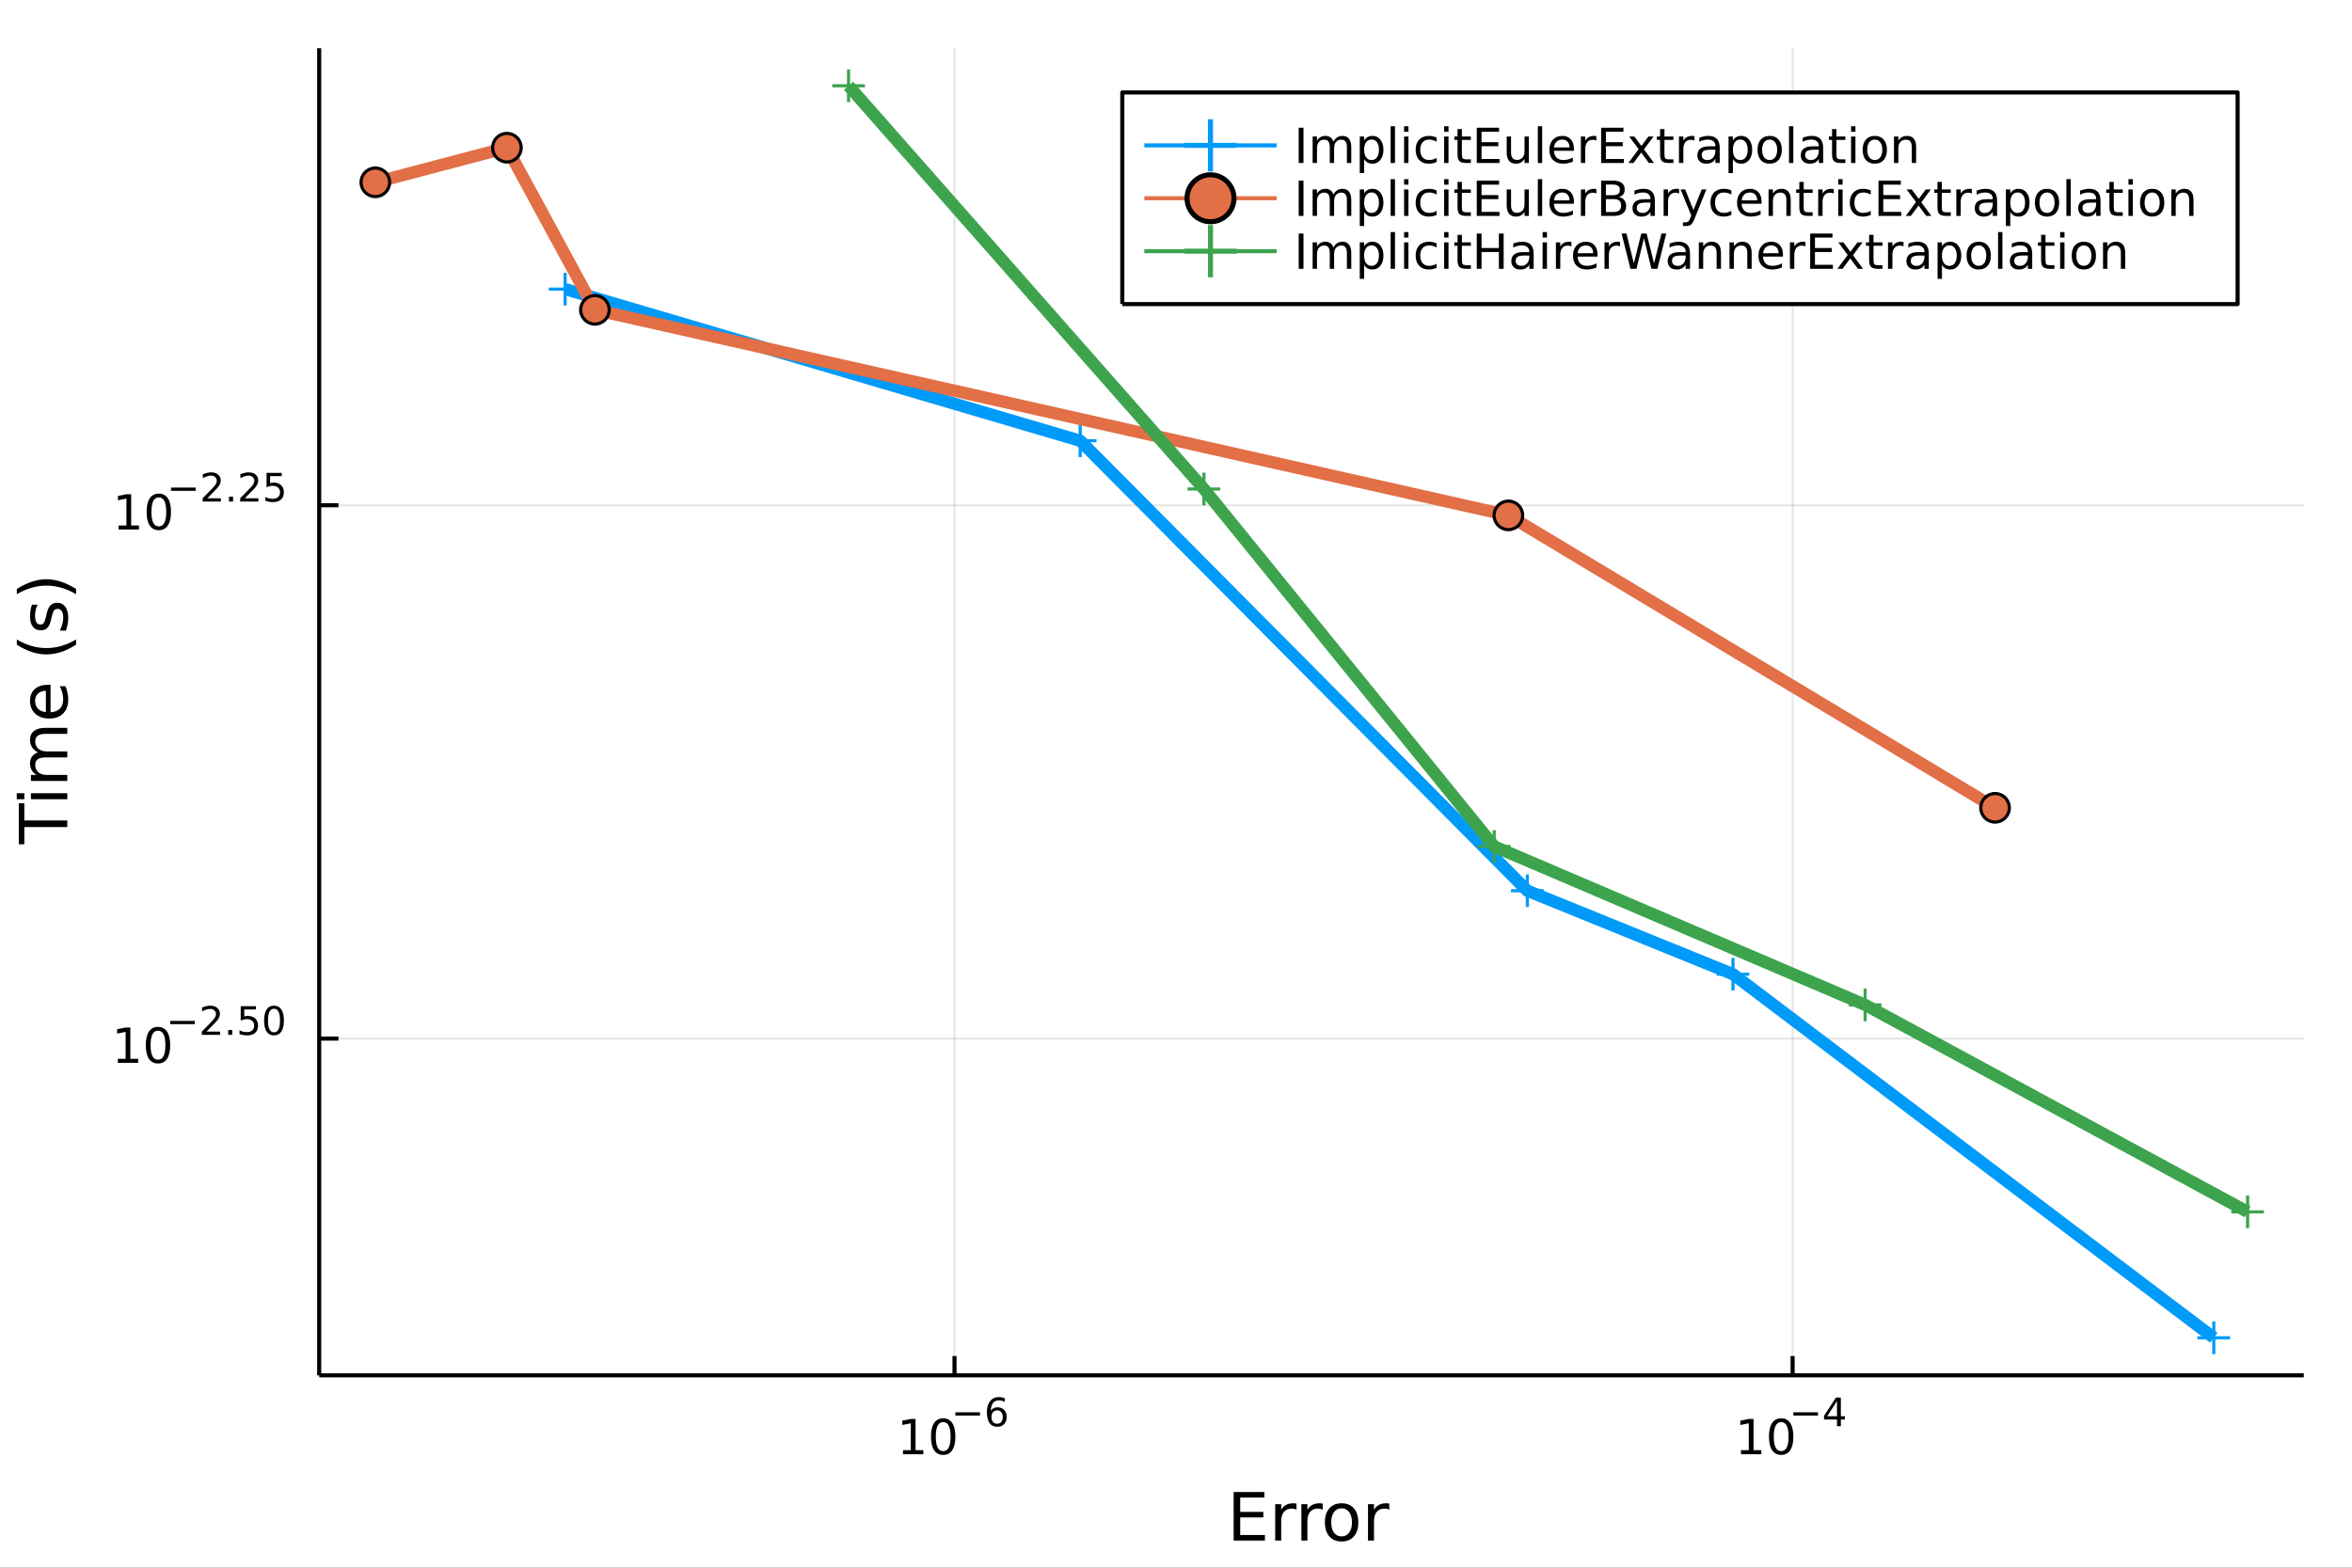 <?xml version="1.0" encoding="utf-8"?>
<svg xmlns="http://www.w3.org/2000/svg" xmlns:xlink="http://www.w3.org/1999/xlink" width="576" height="384" viewBox="0 0 2304 1536">
<rect x="0" y="0" width="2304" height="1536" fill="#333333" stroke="none"/>
<defs>
  <clipPath id="clip980">
    <rect x="0" y="0" width="2304" height="1536"/>
  </clipPath>
</defs>
<path clip-path="url(#clip980)" d="
M0 1536 L2304 1536 L2304 0 L0 0  Z
  " fill="#ffffff" fill-rule="evenodd" fill-opacity="1"/>
<defs>
  <clipPath id="clip981">
    <rect x="460" y="0" width="1614" height="1536"/>
  </clipPath>
</defs>
<path clip-path="url(#clip980)" d="
M312.666 1347.54 L2256.76 1347.54 L2256.76 47.244 L312.666 47.244  Z
  " fill="#ffffff" fill-rule="evenodd" fill-opacity="1"/>
<defs>
  <clipPath id="clip982">
    <rect x="312" y="47" width="1945" height="1301"/>
  </clipPath>
</defs>
<polyline clip-path="url(#clip982)" style="stroke:#000000; stroke-linecap:butt; stroke-linejoin:round; stroke-width:2; stroke-opacity:0.1; fill:none" points="
  935.031,1347.54 935.031,47.244 
  "/>
<polyline clip-path="url(#clip982)" style="stroke:#000000; stroke-linecap:butt; stroke-linejoin:round; stroke-width:2; stroke-opacity:0.1; fill:none" points="
  1756.04,1347.54 1756.04,47.244 
  "/>
<polyline clip-path="url(#clip980)" style="stroke:#000000; stroke-linecap:butt; stroke-linejoin:round; stroke-width:4; stroke-opacity:1; fill:none" points="
  312.666,1347.54 2256.76,1347.54 
  "/>
<polyline clip-path="url(#clip980)" style="stroke:#000000; stroke-linecap:butt; stroke-linejoin:round; stroke-width:4; stroke-opacity:1; fill:none" points="
  935.031,1347.54 935.031,1328.64 
  "/>
<polyline clip-path="url(#clip980)" style="stroke:#000000; stroke-linecap:butt; stroke-linejoin:round; stroke-width:4; stroke-opacity:1; fill:none" points="
  1756.04,1347.54 1756.04,1328.64 
  "/>
<path clip-path="url(#clip980)" d="M884.582 1420.89 L892.221 1420.89 L892.221 1394.53 L883.911 1396.19 L883.911 1391.94 L892.174 1390.27 L896.85 1390.27 L896.85 1420.89 L904.489 1420.89 L904.489 1424.83 L884.582 1424.83 L884.582 1420.89 Z" fill="#000000" fill-rule="evenodd" fill-opacity="1" /><path clip-path="url(#clip980)" d="M923.934 1393.35 Q920.322 1393.35 918.494 1396.91 Q916.688 1400.45 916.688 1407.58 Q916.688 1414.69 918.494 1418.25 Q920.322 1421.8 923.934 1421.8 Q927.568 1421.8 929.373 1418.25 Q931.202 1414.69 931.202 1407.58 Q931.202 1400.45 929.373 1396.91 Q927.568 1393.35 923.934 1393.35 M923.934 1389.64 Q929.744 1389.64 932.799 1394.25 Q935.878 1398.83 935.878 1407.58 Q935.878 1416.31 932.799 1420.92 Q929.744 1425.5 923.934 1425.5 Q918.123 1425.5 915.045 1420.92 Q911.989 1416.31 911.989 1407.58 Q911.989 1398.83 915.045 1394.25 Q918.123 1389.64 923.934 1389.64 Z" fill="#000000" fill-rule="evenodd" fill-opacity="1" /><path clip-path="url(#clip980)" d="M935.878 1383.74 L959.989 1383.74 L959.989 1386.94 L935.878 1386.94 L935.878 1383.74 Z" fill="#000000" fill-rule="evenodd" fill-opacity="1" /><path clip-path="url(#clip980)" d="M976.785 1381.86 Q974.227 1381.86 972.722 1383.61 Q971.237 1385.36 971.237 1388.41 Q971.237 1391.44 972.722 1393.21 Q974.227 1394.95 976.785 1394.95 Q979.343 1394.95 980.828 1393.21 Q982.333 1391.44 982.333 1388.41 Q982.333 1385.36 980.828 1383.61 Q979.343 1381.86 976.785 1381.86 M984.327 1369.96 L984.327 1373.42 Q982.897 1372.74 981.43 1372.39 Q979.982 1372.03 978.553 1372.03 Q974.791 1372.03 972.798 1374.57 Q970.823 1377.11 970.541 1382.24 Q971.65 1380.6 973.324 1379.74 Q974.998 1378.85 977.011 1378.85 Q981.242 1378.85 983.687 1381.43 Q986.151 1383.99 986.151 1388.41 Q986.151 1392.74 983.593 1395.35 Q981.035 1397.96 976.785 1397.96 Q971.914 1397.96 969.337 1394.24 Q966.76 1390.5 966.76 1383.41 Q966.76 1376.75 969.92 1372.8 Q973.08 1368.83 978.402 1368.83 Q979.832 1368.83 981.28 1369.11 Q982.747 1369.39 984.327 1369.96 Z" fill="#000000" fill-rule="evenodd" fill-opacity="1" /><path clip-path="url(#clip980)" d="M1705.46 1420.89 L1713.1 1420.89 L1713.1 1394.53 L1704.79 1396.19 L1704.79 1391.94 L1713.06 1390.27 L1717.73 1390.27 L1717.73 1420.89 L1725.37 1420.89 L1725.37 1424.83 L1705.46 1424.83 L1705.46 1420.89 Z" fill="#000000" fill-rule="evenodd" fill-opacity="1" /><path clip-path="url(#clip980)" d="M1744.82 1393.35 Q1741.2 1393.35 1739.38 1396.91 Q1737.57 1400.45 1737.57 1407.58 Q1737.57 1414.69 1739.38 1418.25 Q1741.2 1421.8 1744.82 1421.8 Q1748.45 1421.8 1750.26 1418.25 Q1752.08 1414.69 1752.08 1407.58 Q1752.08 1400.45 1750.26 1396.91 Q1748.45 1393.35 1744.82 1393.35 M1744.82 1389.64 Q1750.63 1389.64 1753.68 1394.25 Q1756.76 1398.83 1756.76 1407.58 Q1756.76 1416.31 1753.68 1420.92 Q1750.63 1425.5 1744.82 1425.5 Q1739.01 1425.5 1735.93 1420.92 Q1732.87 1416.31 1732.87 1407.58 Q1732.87 1398.83 1735.93 1394.25 Q1739.01 1389.64 1744.82 1389.64 Z" fill="#000000" fill-rule="evenodd" fill-opacity="1" /><path clip-path="url(#clip980)" d="M1756.76 1383.74 L1780.87 1383.74 L1780.87 1386.94 L1756.76 1386.94 L1756.76 1383.74 Z" fill="#000000" fill-rule="evenodd" fill-opacity="1" /><path clip-path="url(#clip980)" d="M1799.51 1372.65 L1789.92 1387.64 L1799.51 1387.64 L1799.51 1372.65 M1798.51 1369.34 L1803.29 1369.34 L1803.29 1387.64 L1807.3 1387.64 L1807.3 1390.8 L1803.29 1390.8 L1803.29 1397.42 L1799.51 1397.42 L1799.51 1390.8 L1786.83 1390.8 L1786.83 1387.13 L1798.51 1369.34 Z" fill="#000000" fill-rule="evenodd" fill-opacity="1" /><path clip-path="url(#clip980)" d="M1208.47 1461.87 L1238.51 1461.87 L1238.51 1467.28 L1214.9 1467.28 L1214.9 1481.34 L1237.53 1481.34 L1237.53 1486.76 L1214.9 1486.76 L1214.9 1503.97 L1239.08 1503.97 L1239.08 1509.39 L1208.47 1509.39 L1208.47 1461.87 Z" fill="#000000" fill-rule="evenodd" fill-opacity="1" /><path clip-path="url(#clip980)" d="M1270.05 1479.21 Q1269.07 1478.64 1267.89 1478.38 Q1266.74 1478.1 1265.34 1478.1 Q1260.38 1478.1 1257.7 1481.34 Q1255.06 1484.56 1255.06 1490.61 L1255.06 1509.39 L1249.17 1509.39 L1249.17 1473.74 L1255.06 1473.74 L1255.06 1479.28 Q1256.91 1476.03 1259.87 1474.47 Q1262.83 1472.88 1267.06 1472.88 Q1267.67 1472.88 1268.4 1472.97 Q1269.13 1473.04 1270.02 1473.2 L1270.05 1479.21 Z" fill="#000000" fill-rule="evenodd" fill-opacity="1" /><path clip-path="url(#clip980)" d="M1295.71 1479.21 Q1294.72 1478.64 1293.54 1478.38 Q1292.4 1478.1 1291 1478.1 Q1286.03 1478.1 1283.36 1481.34 Q1280.72 1484.56 1280.72 1490.61 L1280.72 1509.39 L1274.83 1509.39 L1274.83 1473.74 L1280.72 1473.74 L1280.72 1479.28 Q1282.56 1476.03 1285.52 1474.47 Q1288.48 1472.88 1292.72 1472.88 Q1293.32 1472.88 1294.05 1472.97 Q1294.78 1473.04 1295.68 1473.2 L1295.71 1479.21 Z" fill="#000000" fill-rule="evenodd" fill-opacity="1" /><path clip-path="url(#clip980)" d="M1314.23 1477.84 Q1309.52 1477.84 1306.78 1481.54 Q1304.05 1485.2 1304.05 1491.59 Q1304.05 1497.99 1306.75 1501.68 Q1309.49 1505.34 1314.23 1505.34 Q1318.91 1505.34 1321.65 1501.65 Q1324.39 1497.96 1324.39 1491.59 Q1324.39 1485.26 1321.65 1481.57 Q1318.91 1477.84 1314.23 1477.84 M1314.23 1472.88 Q1321.87 1472.88 1326.23 1477.84 Q1330.59 1482.81 1330.59 1491.59 Q1330.59 1500.35 1326.23 1505.34 Q1321.87 1510.31 1314.23 1510.31 Q1306.56 1510.31 1302.2 1505.34 Q1297.87 1500.35 1297.87 1491.59 Q1297.87 1482.81 1302.2 1477.84 Q1306.56 1472.88 1314.23 1472.88 Z" fill="#000000" fill-rule="evenodd" fill-opacity="1" /><path clip-path="url(#clip980)" d="M1360.96 1479.21 Q1359.97 1478.64 1358.79 1478.38 Q1357.65 1478.1 1356.25 1478.1 Q1351.28 1478.1 1348.61 1481.34 Q1345.96 1484.56 1345.96 1490.61 L1345.96 1509.39 L1340.08 1509.39 L1340.08 1473.74 L1345.96 1473.74 L1345.96 1479.28 Q1347.81 1476.03 1350.77 1474.47 Q1353.73 1472.88 1357.96 1472.88 Q1358.57 1472.88 1359.3 1472.97 Q1360.03 1473.04 1360.92 1473.2 L1360.96 1479.21 Z" fill="#000000" fill-rule="evenodd" fill-opacity="1" /><polyline clip-path="url(#clip982)" style="stroke:#000000; stroke-linecap:butt; stroke-linejoin:round; stroke-width:2; stroke-opacity:0.1; fill:none" points="
  312.666,1017.6 2256.76,1017.6 
  "/>
<polyline clip-path="url(#clip982)" style="stroke:#000000; stroke-linecap:butt; stroke-linejoin:round; stroke-width:2; stroke-opacity:0.1; fill:none" points="
  312.666,495.073 2256.76,495.073 
  "/>
<polyline clip-path="url(#clip980)" style="stroke:#000000; stroke-linecap:butt; stroke-linejoin:round; stroke-width:4; stroke-opacity:1; fill:none" points="
  312.666,1347.54 312.666,47.244 
  "/>
<polyline clip-path="url(#clip980)" style="stroke:#000000; stroke-linecap:butt; stroke-linejoin:round; stroke-width:4; stroke-opacity:1; fill:none" points="
  312.666,1017.6 331.564,1017.6 
  "/>
<polyline clip-path="url(#clip980)" style="stroke:#000000; stroke-linecap:butt; stroke-linejoin:round; stroke-width:4; stroke-opacity:1; fill:none" points="
  312.666,495.073 331.564,495.073 
  "/>
<path clip-path="url(#clip980)" d="M115.411 1037.4 L123.05 1037.4 L123.05 1011.03 L114.74 1012.7 L114.74 1008.44 L123.004 1006.77 L127.68 1006.77 L127.68 1037.4 L135.319 1037.4 L135.319 1041.33 L115.411 1041.33 L115.411 1037.4 Z" fill="#000000" fill-rule="evenodd" fill-opacity="1" /><path clip-path="url(#clip980)" d="M154.763 1009.85 Q151.152 1009.85 149.323 1013.42 Q147.518 1016.96 147.518 1024.09 Q147.518 1031.19 149.323 1034.76 Q151.152 1038.3 154.763 1038.3 Q158.397 1038.3 160.203 1034.76 Q162.032 1031.19 162.032 1024.09 Q162.032 1016.96 160.203 1013.42 Q158.397 1009.85 154.763 1009.85 M154.763 1006.15 Q160.573 1006.15 163.629 1010.75 Q166.707 1015.34 166.707 1024.09 Q166.707 1032.81 163.629 1037.42 Q160.573 1042 154.763 1042 Q148.953 1042 145.874 1037.42 Q142.819 1032.81 142.819 1024.09 Q142.819 1015.34 145.874 1010.75 Q148.953 1006.15 154.763 1006.15 Z" fill="#000000" fill-rule="evenodd" fill-opacity="1" /><path clip-path="url(#clip980)" d="M166.707 1000.25 L190.819 1000.25 L190.819 1003.45 L166.707 1003.45 L166.707 1000.25 Z" fill="#000000" fill-rule="evenodd" fill-opacity="1" /><path clip-path="url(#clip980)" d="M202.292 1010.72 L215.551 1010.72 L215.551 1013.92 L197.721 1013.92 L197.721 1010.72 Q199.884 1008.49 203.608 1004.72 Q207.351 1000.94 208.31 999.854 Q210.135 997.804 210.849 996.393 Q211.583 994.964 211.583 993.591 Q211.583 991.353 210.003 989.942 Q208.442 988.531 205.922 988.531 Q204.135 988.531 202.141 989.152 Q200.166 989.773 197.91 991.033 L197.91 987.196 Q200.204 986.274 202.198 985.804 Q204.191 985.334 205.846 985.334 Q210.21 985.334 212.805 987.516 Q215.401 989.698 215.401 993.346 Q215.401 995.077 214.743 996.638 Q214.103 998.18 212.392 1000.29 Q211.921 1000.83 209.401 1003.45 Q206.881 1006.04 202.292 1010.72 Z" fill="#000000" fill-rule="evenodd" fill-opacity="1" /><path clip-path="url(#clip980)" d="M223.526 1009.14 L227.494 1009.14 L227.494 1013.92 L223.526 1013.92 L223.526 1009.14 Z" fill="#000000" fill-rule="evenodd" fill-opacity="1" /><path clip-path="url(#clip980)" d="M235.807 985.842 L250.722 985.842 L250.722 989.039 L239.287 989.039 L239.287 995.923 Q240.114 995.641 240.942 995.509 Q241.769 995.359 242.597 995.359 Q247.299 995.359 250.045 997.935 Q252.791 1000.51 252.791 1004.91 Q252.791 1009.45 249.969 1011.97 Q247.148 1014.47 242.014 1014.47 Q240.246 1014.47 238.403 1014.17 Q236.578 1013.87 234.622 1013.26 L234.622 1009.45 Q236.315 1010.37 238.121 1010.82 Q239.926 1011.27 241.939 1011.27 Q245.192 1011.27 247.092 1009.56 Q248.991 1007.85 248.991 1004.91 Q248.991 1001.98 247.092 1000.27 Q245.192 998.556 241.939 998.556 Q240.415 998.556 238.892 998.895 Q237.387 999.233 235.807 999.948 L235.807 985.842 Z" fill="#000000" fill-rule="evenodd" fill-opacity="1" /><path clip-path="url(#clip980)" d="M268.401 988.343 Q265.467 988.343 263.981 991.24 Q262.514 994.117 262.514 999.91 Q262.514 1005.68 263.981 1008.58 Q265.467 1011.46 268.401 1011.46 Q271.354 1011.46 272.821 1008.58 Q274.307 1005.68 274.307 999.91 Q274.307 994.117 272.821 991.24 Q271.354 988.343 268.401 988.343 M268.401 985.334 Q273.122 985.334 275.604 989.077 Q278.106 992.801 278.106 999.91 Q278.106 1007 275.604 1010.74 Q273.122 1014.47 268.401 1014.47 Q263.68 1014.47 261.179 1010.74 Q258.696 1007 258.696 999.91 Q258.696 992.801 261.179 989.077 Q263.68 985.334 268.401 985.334 Z" fill="#000000" fill-rule="evenodd" fill-opacity="1" /><path clip-path="url(#clip980)" d="M116.22 514.866 L123.859 514.866 L123.859 488.5 L115.549 490.167 L115.549 485.907 L123.813 484.241 L128.489 484.241 L128.489 514.866 L136.127 514.866 L136.127 518.801 L116.22 518.801 L116.22 514.866 Z" fill="#000000" fill-rule="evenodd" fill-opacity="1" /><path clip-path="url(#clip980)" d="M155.572 487.319 Q151.961 487.319 150.132 490.884 Q148.326 494.426 148.326 501.556 Q148.326 508.662 150.132 512.227 Q151.961 515.768 155.572 515.768 Q159.206 515.768 161.012 512.227 Q162.84 508.662 162.84 501.556 Q162.84 494.426 161.012 490.884 Q159.206 487.319 155.572 487.319 M155.572 483.616 Q161.382 483.616 164.438 488.222 Q167.516 492.806 167.516 501.556 Q167.516 510.282 164.438 514.889 Q161.382 519.472 155.572 519.472 Q149.762 519.472 146.683 514.889 Q143.627 510.282 143.627 501.556 Q143.627 492.806 146.683 488.222 Q149.762 483.616 155.572 483.616 Z" fill="#000000" fill-rule="evenodd" fill-opacity="1" /><path clip-path="url(#clip980)" d="M167.516 477.717 L191.628 477.717 L191.628 480.914 L167.516 480.914 L167.516 477.717 Z" fill="#000000" fill-rule="evenodd" fill-opacity="1" /><path clip-path="url(#clip980)" d="M203.101 488.193 L216.36 488.193 L216.36 491.39 L198.53 491.39 L198.53 488.193 Q200.693 485.955 204.417 482.193 Q208.16 478.413 209.119 477.322 Q210.943 475.272 211.658 473.862 Q212.392 472.432 212.392 471.059 Q212.392 468.821 210.812 467.41 Q209.251 466 206.73 466 Q204.944 466 202.95 466.621 Q200.975 467.241 198.718 468.501 L198.718 464.665 Q201.013 463.743 203.006 463.273 Q205 462.803 206.655 462.803 Q211.019 462.803 213.614 464.984 Q216.21 467.166 216.21 470.815 Q216.21 472.545 215.551 474.106 Q214.912 475.648 213.2 477.755 Q212.73 478.3 210.21 480.914 Q207.69 483.51 203.101 488.193 Z" fill="#000000" fill-rule="evenodd" fill-opacity="1" /><path clip-path="url(#clip980)" d="M224.334 486.613 L228.303 486.613 L228.303 491.39 L224.334 491.39 L224.334 486.613 Z" fill="#000000" fill-rule="evenodd" fill-opacity="1" /><path clip-path="url(#clip980)" d="M239.851 488.193 L253.11 488.193 L253.11 491.39 L235.281 491.39 L235.281 488.193 Q237.443 485.955 241.167 482.193 Q244.91 478.413 245.869 477.322 Q247.694 475.272 248.408 473.862 Q249.142 472.432 249.142 471.059 Q249.142 468.821 247.562 467.41 Q246.001 466 243.481 466 Q241.694 466 239.7 466.621 Q237.726 467.241 235.469 468.501 L235.469 464.665 Q237.763 463.743 239.757 463.273 Q241.75 462.803 243.406 462.803 Q247.769 462.803 250.364 464.984 Q252.96 467.166 252.96 470.815 Q252.96 472.545 252.302 474.106 Q251.662 475.648 249.951 477.755 Q249.48 478.3 246.96 480.914 Q244.44 483.51 239.851 488.193 Z" fill="#000000" fill-rule="evenodd" fill-opacity="1" /><path clip-path="url(#clip980)" d="M261.122 463.31 L276.037 463.31 L276.037 466.508 L264.602 466.508 L264.602 473.391 Q265.429 473.109 266.257 472.978 Q267.085 472.827 267.912 472.827 Q272.614 472.827 275.36 475.404 Q278.106 477.98 278.106 482.381 Q278.106 486.914 275.285 489.434 Q272.464 491.936 267.329 491.936 Q265.561 491.936 263.718 491.635 Q261.894 491.334 259.938 490.732 L259.938 486.914 Q261.63 487.836 263.436 488.287 Q265.241 488.738 267.254 488.738 Q270.508 488.738 272.407 487.027 Q274.307 485.315 274.307 482.381 Q274.307 479.447 272.407 477.736 Q270.508 476.024 267.254 476.024 Q265.73 476.024 264.207 476.363 Q262.702 476.702 261.122 477.416 L261.122 463.31 Z" fill="#000000" fill-rule="evenodd" fill-opacity="1" /><path clip-path="url(#clip980)" d="M18.404 827.219 L18.404 787.02 L23.815 787.02 L23.815 803.889 L65.924 803.889 L65.924 810.35 L23.815 810.35 L23.815 827.219 L18.404 827.219 Z" fill="#000000" fill-rule="evenodd" fill-opacity="1" /><path clip-path="url(#clip980)" d="M30.276 783.073 L30.276 777.216 L65.924 777.216 L65.924 783.073 L30.276 783.073 M16.399 783.073 L16.399 777.216 L23.815 777.216 L23.815 783.073 L16.399 783.073 Z" fill="#000000" fill-rule="evenodd" fill-opacity="1" /><path clip-path="url(#clip980)" d="M37.119 737.208 Q33.173 735.012 31.295 731.956 Q29.417 728.901 29.417 724.763 Q29.417 719.193 33.332 716.169 Q37.215 713.145 44.408 713.145 L65.924 713.145 L65.924 719.034 L44.599 719.034 Q39.475 719.034 36.992 720.848 Q34.509 722.662 34.509 726.386 Q34.509 730.938 37.533 733.579 Q40.557 736.221 45.777 736.221 L65.924 736.221 L65.924 742.109 L44.599 742.109 Q39.443 742.109 36.992 743.924 Q34.509 745.738 34.509 749.526 Q34.509 754.013 37.565 756.655 Q40.589 759.297 45.777 759.297 L65.924 759.297 L65.924 765.185 L30.276 765.185 L30.276 759.297 L35.814 759.297 Q32.536 757.292 30.976 754.491 Q29.417 751.69 29.417 747.839 Q29.417 743.956 31.39 741.25 Q33.364 738.513 37.119 737.208 Z" fill="#000000" fill-rule="evenodd" fill-opacity="1" /><path clip-path="url(#clip980)" d="M46.636 670.973 L49.501 670.973 L49.501 697.9 Q55.548 697.518 58.731 694.271 Q61.882 690.993 61.882 685.168 Q61.882 681.794 61.054 678.643 Q60.227 675.461 58.572 672.341 L64.11 672.341 Q65.447 675.492 66.147 678.803 Q66.847 682.113 66.847 685.518 Q66.847 694.048 61.882 699.045 Q56.917 704.011 48.45 704.011 Q39.697 704.011 34.573 699.3 Q29.417 694.558 29.417 686.537 Q29.417 679.344 34.064 675.174 Q38.679 670.973 46.636 670.973 M44.917 676.829 Q40.111 676.893 37.247 679.535 Q34.382 682.145 34.382 686.473 Q34.382 691.375 37.151 694.335 Q39.92 697.263 44.949 697.709 L44.917 676.829 Z" fill="#000000" fill-rule="evenodd" fill-opacity="1" /><path clip-path="url(#clip980)" d="M16.463 626.572 Q23.783 630.837 30.945 632.906 Q38.106 634.975 45.458 634.975 Q52.811 634.975 60.036 632.906 Q67.229 630.805 74.518 626.572 L74.518 631.664 Q67.038 636.439 59.813 638.826 Q52.588 641.181 45.458 641.181 Q38.361 641.181 31.167 638.826 Q23.974 636.471 16.463 631.664 L16.463 626.572 Z" fill="#000000" fill-rule="evenodd" fill-opacity="1" /><path clip-path="url(#clip980)" d="M31.326 592.484 L36.865 592.484 Q35.592 594.966 34.955 597.64 Q34.318 600.313 34.318 603.178 Q34.318 607.538 35.655 609.735 Q36.992 611.899 39.666 611.899 Q41.703 611.899 42.88 610.339 Q44.026 608.78 45.077 604.069 L45.522 602.064 Q46.859 595.826 49.31 593.216 Q51.729 590.574 56.089 590.574 Q61.054 590.574 63.951 594.521 Q66.847 598.435 66.847 605.31 Q66.847 608.175 66.274 611.294 Q65.733 614.382 64.619 617.819 L58.572 617.819 Q60.259 614.573 61.118 611.422 Q61.946 608.27 61.946 605.183 Q61.946 601.045 60.545 598.817 Q59.113 596.589 56.535 596.589 Q54.148 596.589 52.874 598.213 Q51.601 599.804 50.424 605.247 L49.946 607.284 Q48.8 612.726 46.445 615.145 Q44.058 617.564 39.92 617.564 Q34.891 617.564 32.154 614 Q29.417 610.435 29.417 603.878 Q29.417 600.632 29.894 597.767 Q30.372 594.902 31.326 592.484 Z" fill="#000000" fill-rule="evenodd" fill-opacity="1" /><path clip-path="url(#clip980)" d="M16.463 582.171 L16.463 577.079 Q23.974 572.304 31.167 569.949 Q38.361 567.562 45.458 567.562 Q52.588 567.562 59.813 569.949 Q67.038 572.304 74.518 577.079 L74.518 582.171 Q67.229 577.938 60.036 575.869 Q52.811 573.768 45.458 573.768 Q38.106 573.768 30.945 575.869 Q23.783 577.938 16.463 582.171 Z" fill="#000000" fill-rule="evenodd" fill-opacity="1" /><polyline clip-path="url(#clip982)" style="stroke:#009af9; stroke-linecap:butt; stroke-linejoin:round; stroke-width:12; stroke-opacity:1; fill:none" points="
  2168.6,1310.74 1697.63,954.512 1496.16,872.712 1058.15,431.852 553.616,283.257 
  "/>
<line clip-path="url(#clip982)" x1="2168.6" y1="1310.74" x2="2168.6" y2="1294.74" style="stroke:#009af9; stroke-width:3.072; stroke-opacity:1"/>
<line clip-path="url(#clip982)" x1="2168.6" y1="1310.74" x2="2152.6" y2="1310.74" style="stroke:#009af9; stroke-width:3.072; stroke-opacity:1"/>
<line clip-path="url(#clip982)" x1="2168.6" y1="1310.74" x2="2168.6" y2="1326.74" style="stroke:#009af9; stroke-width:3.072; stroke-opacity:1"/>
<line clip-path="url(#clip982)" x1="2168.6" y1="1310.74" x2="2184.6" y2="1310.74" style="stroke:#009af9; stroke-width:3.072; stroke-opacity:1"/>
<line clip-path="url(#clip982)" x1="1697.63" y1="954.512" x2="1697.63" y2="938.512" style="stroke:#009af9; stroke-width:3.072; stroke-opacity:1"/>
<line clip-path="url(#clip982)" x1="1697.63" y1="954.512" x2="1681.63" y2="954.512" style="stroke:#009af9; stroke-width:3.072; stroke-opacity:1"/>
<line clip-path="url(#clip982)" x1="1697.63" y1="954.512" x2="1697.63" y2="970.512" style="stroke:#009af9; stroke-width:3.072; stroke-opacity:1"/>
<line clip-path="url(#clip982)" x1="1697.63" y1="954.512" x2="1713.63" y2="954.512" style="stroke:#009af9; stroke-width:3.072; stroke-opacity:1"/>
<line clip-path="url(#clip982)" x1="1496.16" y1="872.712" x2="1496.16" y2="856.712" style="stroke:#009af9; stroke-width:3.072; stroke-opacity:1"/>
<line clip-path="url(#clip982)" x1="1496.16" y1="872.712" x2="1480.16" y2="872.712" style="stroke:#009af9; stroke-width:3.072; stroke-opacity:1"/>
<line clip-path="url(#clip982)" x1="1496.16" y1="872.712" x2="1496.16" y2="888.712" style="stroke:#009af9; stroke-width:3.072; stroke-opacity:1"/>
<line clip-path="url(#clip982)" x1="1496.16" y1="872.712" x2="1512.16" y2="872.712" style="stroke:#009af9; stroke-width:3.072; stroke-opacity:1"/>
<line clip-path="url(#clip982)" x1="1058.15" y1="431.852" x2="1058.15" y2="415.852" style="stroke:#009af9; stroke-width:3.072; stroke-opacity:1"/>
<line clip-path="url(#clip982)" x1="1058.15" y1="431.852" x2="1042.15" y2="431.852" style="stroke:#009af9; stroke-width:3.072; stroke-opacity:1"/>
<line clip-path="url(#clip982)" x1="1058.15" y1="431.852" x2="1058.15" y2="447.852" style="stroke:#009af9; stroke-width:3.072; stroke-opacity:1"/>
<line clip-path="url(#clip982)" x1="1058.15" y1="431.852" x2="1074.15" y2="431.852" style="stroke:#009af9; stroke-width:3.072; stroke-opacity:1"/>
<line clip-path="url(#clip982)" x1="553.616" y1="283.257" x2="553.616" y2="267.257" style="stroke:#009af9; stroke-width:3.072; stroke-opacity:1"/>
<line clip-path="url(#clip982)" x1="553.616" y1="283.257" x2="537.616" y2="283.257" style="stroke:#009af9; stroke-width:3.072; stroke-opacity:1"/>
<line clip-path="url(#clip982)" x1="553.616" y1="283.257" x2="553.616" y2="299.257" style="stroke:#009af9; stroke-width:3.072; stroke-opacity:1"/>
<line clip-path="url(#clip982)" x1="553.616" y1="283.257" x2="569.616" y2="283.257" style="stroke:#009af9; stroke-width:3.072; stroke-opacity:1"/>
<polyline clip-path="url(#clip982)" style="stroke:#e26f46; stroke-linecap:butt; stroke-linejoin:round; stroke-width:12; stroke-opacity:1; fill:none" points="
  1954.34,791.482 1477.6,504.95 582.779,303.544 496.558,144.691 367.687,178.625 
  "/>
<circle clip-path="url(#clip982)" cx="1954.34" cy="791.482" r="14" fill="#e26f46" fill-rule="evenodd" fill-opacity="1" stroke="#000000" stroke-opacity="1" stroke-width="3.072"/>
<circle clip-path="url(#clip982)" cx="1477.6" cy="504.95" r="14" fill="#e26f46" fill-rule="evenodd" fill-opacity="1" stroke="#000000" stroke-opacity="1" stroke-width="3.072"/>
<circle clip-path="url(#clip982)" cx="582.779" cy="303.544" r="14" fill="#e26f46" fill-rule="evenodd" fill-opacity="1" stroke="#000000" stroke-opacity="1" stroke-width="3.072"/>
<circle clip-path="url(#clip982)" cx="496.558" cy="144.691" r="14" fill="#e26f46" fill-rule="evenodd" fill-opacity="1" stroke="#000000" stroke-opacity="1" stroke-width="3.072"/>
<circle clip-path="url(#clip982)" cx="367.687" cy="178.625" r="14" fill="#e26f46" fill-rule="evenodd" fill-opacity="1" stroke="#000000" stroke-opacity="1" stroke-width="3.072"/>
<polyline clip-path="url(#clip982)" style="stroke:#3da44d; stroke-linecap:butt; stroke-linejoin:round; stroke-width:12; stroke-opacity:1; fill:none" points="
  2201.73,1187.37 1827.05,984.56 1463.73,829.336 1179.37,479.125 831.245,84.045 
  "/>
<line clip-path="url(#clip982)" x1="2201.73" y1="1187.37" x2="2201.73" y2="1171.37" style="stroke:#3da44d; stroke-width:3.072; stroke-opacity:1"/>
<line clip-path="url(#clip982)" x1="2201.73" y1="1187.37" x2="2185.73" y2="1187.37" style="stroke:#3da44d; stroke-width:3.072; stroke-opacity:1"/>
<line clip-path="url(#clip982)" x1="2201.73" y1="1187.37" x2="2201.73" y2="1203.37" style="stroke:#3da44d; stroke-width:3.072; stroke-opacity:1"/>
<line clip-path="url(#clip982)" x1="2201.73" y1="1187.37" x2="2217.73" y2="1187.37" style="stroke:#3da44d; stroke-width:3.072; stroke-opacity:1"/>
<line clip-path="url(#clip982)" x1="1827.05" y1="984.56" x2="1827.05" y2="968.56" style="stroke:#3da44d; stroke-width:3.072; stroke-opacity:1"/>
<line clip-path="url(#clip982)" x1="1827.05" y1="984.56" x2="1811.05" y2="984.56" style="stroke:#3da44d; stroke-width:3.072; stroke-opacity:1"/>
<line clip-path="url(#clip982)" x1="1827.05" y1="984.56" x2="1827.05" y2="1000.56" style="stroke:#3da44d; stroke-width:3.072; stroke-opacity:1"/>
<line clip-path="url(#clip982)" x1="1827.05" y1="984.56" x2="1843.05" y2="984.56" style="stroke:#3da44d; stroke-width:3.072; stroke-opacity:1"/>
<line clip-path="url(#clip982)" x1="1463.73" y1="829.336" x2="1463.73" y2="813.336" style="stroke:#3da44d; stroke-width:3.072; stroke-opacity:1"/>
<line clip-path="url(#clip982)" x1="1463.73" y1="829.336" x2="1447.73" y2="829.336" style="stroke:#3da44d; stroke-width:3.072; stroke-opacity:1"/>
<line clip-path="url(#clip982)" x1="1463.73" y1="829.336" x2="1463.73" y2="845.336" style="stroke:#3da44d; stroke-width:3.072; stroke-opacity:1"/>
<line clip-path="url(#clip982)" x1="1463.73" y1="829.336" x2="1479.73" y2="829.336" style="stroke:#3da44d; stroke-width:3.072; stroke-opacity:1"/>
<line clip-path="url(#clip982)" x1="1179.37" y1="479.125" x2="1179.37" y2="463.125" style="stroke:#3da44d; stroke-width:3.072; stroke-opacity:1"/>
<line clip-path="url(#clip982)" x1="1179.37" y1="479.125" x2="1163.37" y2="479.125" style="stroke:#3da44d; stroke-width:3.072; stroke-opacity:1"/>
<line clip-path="url(#clip982)" x1="1179.37" y1="479.125" x2="1179.37" y2="495.125" style="stroke:#3da44d; stroke-width:3.072; stroke-opacity:1"/>
<line clip-path="url(#clip982)" x1="1179.37" y1="479.125" x2="1195.37" y2="479.125" style="stroke:#3da44d; stroke-width:3.072; stroke-opacity:1"/>
<line clip-path="url(#clip982)" x1="831.245" y1="84.045" x2="831.245" y2="68.045" style="stroke:#3da44d; stroke-width:3.072; stroke-opacity:1"/>
<line clip-path="url(#clip982)" x1="831.245" y1="84.045" x2="815.245" y2="84.045" style="stroke:#3da44d; stroke-width:3.072; stroke-opacity:1"/>
<line clip-path="url(#clip982)" x1="831.245" y1="84.045" x2="831.245" y2="100.045" style="stroke:#3da44d; stroke-width:3.072; stroke-opacity:1"/>
<line clip-path="url(#clip982)" x1="831.245" y1="84.045" x2="847.245" y2="84.045" style="stroke:#3da44d; stroke-width:3.072; stroke-opacity:1"/>
<path clip-path="url(#clip980)" d="
M1099.4 297.947 L2191.95 297.947 L2191.95 90.587 L1099.4 90.587  Z
  " fill="#ffffff" fill-rule="evenodd" fill-opacity="1"/>
<polyline clip-path="url(#clip980)" style="stroke:#000000; stroke-linecap:butt; stroke-linejoin:round; stroke-width:4; stroke-opacity:1; fill:none" points="
  1099.4,297.947 2191.95,297.947 2191.95,90.587 1099.4,90.587 1099.4,297.947 
  "/>
<polyline clip-path="url(#clip980)" style="stroke:#009af9; stroke-linecap:butt; stroke-linejoin:round; stroke-width:4; stroke-opacity:1; fill:none" points="
  1121,142.427 1250.6,142.427 
  "/>
<line clip-path="url(#clip980)" x1="1185.8" y1="142.427" x2="1185.8" y2="116.827" style="stroke:#009af9; stroke-width:4.915; stroke-opacity:1"/>
<line clip-path="url(#clip980)" x1="1185.8" y1="142.427" x2="1160.2" y2="142.427" style="stroke:#009af9; stroke-width:4.915; stroke-opacity:1"/>
<line clip-path="url(#clip980)" x1="1185.8" y1="142.427" x2="1185.8" y2="168.027" style="stroke:#009af9; stroke-width:4.915; stroke-opacity:1"/>
<line clip-path="url(#clip980)" x1="1185.8" y1="142.427" x2="1211.4" y2="142.427" style="stroke:#009af9; stroke-width:4.915; stroke-opacity:1"/>
<path clip-path="url(#clip980)" d="M1272.2 125.147 L1276.88 125.147 L1276.88 159.707 L1272.2 159.707 L1272.2 125.147 Z" fill="#000000" fill-rule="evenodd" fill-opacity="1" /><path clip-path="url(#clip980)" d="M1306.19 138.758 Q1307.78 135.888 1310.01 134.522 Q1312.23 133.156 1315.24 133.156 Q1319.29 133.156 1321.49 136.004 Q1323.69 138.828 1323.69 144.059 L1323.69 159.707 L1319.4 159.707 L1319.4 144.198 Q1319.4 140.471 1318.08 138.666 Q1316.76 136.86 1314.06 136.86 Q1310.75 136.86 1308.82 139.059 Q1306.9 141.258 1306.9 145.054 L1306.9 159.707 L1302.62 159.707 L1302.62 144.198 Q1302.62 140.448 1301.3 138.666 Q1299.98 136.86 1297.23 136.86 Q1293.96 136.86 1292.04 139.082 Q1290.12 141.281 1290.12 145.054 L1290.12 159.707 L1285.84 159.707 L1285.84 133.781 L1290.12 133.781 L1290.12 137.809 Q1291.58 135.425 1293.62 134.291 Q1295.65 133.156 1298.45 133.156 Q1301.28 133.156 1303.25 134.592 Q1305.24 136.027 1306.19 138.758 Z" fill="#000000" fill-rule="evenodd" fill-opacity="1" /><path clip-path="url(#clip980)" d="M1336.3 155.818 L1336.3 169.568 L1332.02 169.568 L1332.02 133.781 L1336.3 133.781 L1336.3 137.717 Q1337.64 135.402 1339.68 134.291 Q1341.74 133.156 1344.59 133.156 Q1349.31 133.156 1352.25 136.906 Q1355.21 140.656 1355.21 146.767 Q1355.21 152.879 1352.25 156.628 Q1349.31 160.378 1344.59 160.378 Q1341.74 160.378 1339.68 159.267 Q1337.64 158.133 1336.3 155.818 M1350.79 146.767 Q1350.79 142.068 1348.85 139.406 Q1346.93 136.721 1343.55 136.721 Q1340.17 136.721 1338.22 139.406 Q1336.3 142.068 1336.3 146.767 Q1336.3 151.466 1338.22 154.152 Q1340.17 156.814 1343.55 156.814 Q1346.93 156.814 1348.85 154.152 Q1350.79 151.466 1350.79 146.767 Z" fill="#000000" fill-rule="evenodd" fill-opacity="1" /><path clip-path="url(#clip980)" d="M1362.27 123.689 L1366.53 123.689 L1366.53 159.707 L1362.27 159.707 L1362.27 123.689 Z" fill="#000000" fill-rule="evenodd" fill-opacity="1" /><path clip-path="url(#clip980)" d="M1375.44 133.781 L1379.7 133.781 L1379.7 159.707 L1375.44 159.707 L1375.44 133.781 M1375.44 123.689 L1379.7 123.689 L1379.7 129.082 L1375.44 129.082 L1375.44 123.689 Z" fill="#000000" fill-rule="evenodd" fill-opacity="1" /><path clip-path="url(#clip980)" d="M1407.27 134.777 L1407.27 138.758 Q1405.47 137.763 1403.64 137.277 Q1401.83 136.767 1399.98 136.767 Q1395.84 136.767 1393.55 139.406 Q1391.25 142.022 1391.25 146.767 Q1391.25 151.513 1393.55 154.152 Q1395.84 156.767 1399.98 156.767 Q1401.83 156.767 1403.64 156.281 Q1405.47 155.772 1407.27 154.777 L1407.27 158.712 Q1405.49 159.545 1403.57 159.962 Q1401.67 160.378 1399.52 160.378 Q1393.66 160.378 1390.21 156.698 Q1386.76 153.017 1386.76 146.767 Q1386.76 140.425 1390.24 136.791 Q1393.73 133.156 1399.8 133.156 Q1401.76 133.156 1403.64 133.573 Q1405.51 133.967 1407.27 134.777 Z" fill="#000000" fill-rule="evenodd" fill-opacity="1" /><path clip-path="url(#clip980)" d="M1414.68 133.781 L1418.94 133.781 L1418.94 159.707 L1414.68 159.707 L1414.68 133.781 M1414.68 123.689 L1418.94 123.689 L1418.94 129.082 L1414.68 129.082 L1414.68 123.689 Z" fill="#000000" fill-rule="evenodd" fill-opacity="1" /><path clip-path="url(#clip980)" d="M1432.06 126.42 L1432.06 133.781 L1440.84 133.781 L1440.84 137.092 L1432.06 137.092 L1432.06 151.166 Q1432.06 154.337 1432.92 155.24 Q1433.8 156.142 1436.46 156.142 L1440.84 156.142 L1440.84 159.707 L1436.46 159.707 Q1431.53 159.707 1429.66 157.878 Q1427.78 156.027 1427.78 151.166 L1427.78 137.092 L1424.66 137.092 L1424.66 133.781 L1427.78 133.781 L1427.78 126.42 L1432.06 126.42 Z" fill="#000000" fill-rule="evenodd" fill-opacity="1" /><path clip-path="url(#clip980)" d="M1446.63 125.147 L1468.48 125.147 L1468.48 129.082 L1451.3 129.082 L1451.3 139.314 L1467.76 139.314 L1467.76 143.249 L1451.3 143.249 L1451.3 155.772 L1468.89 155.772 L1468.89 159.707 L1446.63 159.707 L1446.63 125.147 Z" fill="#000000" fill-rule="evenodd" fill-opacity="1" /><path clip-path="url(#clip980)" d="M1475.95 149.476 L1475.95 133.781 L1480.21 133.781 L1480.21 149.314 Q1480.21 152.994 1481.65 154.846 Q1483.08 156.675 1485.95 156.675 Q1489.4 156.675 1491.39 154.476 Q1493.41 152.277 1493.41 148.48 L1493.41 133.781 L1497.67 133.781 L1497.67 159.707 L1493.41 159.707 L1493.41 155.726 Q1491.86 158.087 1489.8 159.244 Q1487.76 160.378 1485.05 160.378 Q1480.58 160.378 1478.27 157.601 Q1475.95 154.823 1475.95 149.476 M1486.67 133.156 L1486.67 133.156 Z" fill="#000000" fill-rule="evenodd" fill-opacity="1" /><path clip-path="url(#clip980)" d="M1506.44 123.689 L1510.7 123.689 L1510.7 159.707 L1506.44 159.707 L1506.44 123.689 Z" fill="#000000" fill-rule="evenodd" fill-opacity="1" /><path clip-path="url(#clip980)" d="M1541.79 145.679 L1541.79 147.763 L1522.2 147.763 Q1522.48 152.161 1524.84 154.476 Q1527.23 156.767 1531.46 156.767 Q1533.92 156.767 1536.21 156.166 Q1538.52 155.564 1540.79 154.36 L1540.79 158.388 Q1538.5 159.36 1536.09 159.869 Q1533.68 160.378 1531.21 160.378 Q1525 160.378 1521.37 156.767 Q1517.76 153.156 1517.76 146.999 Q1517.76 140.633 1521.18 136.906 Q1524.63 133.156 1530.47 133.156 Q1535.7 133.156 1538.73 136.536 Q1541.79 139.892 1541.79 145.679 M1537.53 144.429 Q1537.48 140.934 1535.56 138.851 Q1533.66 136.767 1530.51 136.767 Q1526.95 136.767 1524.8 138.781 Q1522.67 140.795 1522.34 144.453 L1537.53 144.429 Z" fill="#000000" fill-rule="evenodd" fill-opacity="1" /><path clip-path="url(#clip980)" d="M1563.8 137.763 Q1563.08 137.346 1562.23 137.161 Q1561.39 136.953 1560.37 136.953 Q1556.76 136.953 1554.82 139.314 Q1552.9 141.652 1552.9 146.05 L1552.9 159.707 L1548.62 159.707 L1548.62 133.781 L1552.9 133.781 L1552.9 137.809 Q1554.24 135.448 1556.39 134.314 Q1558.55 133.156 1561.62 133.156 Q1562.06 133.156 1562.6 133.226 Q1563.13 133.272 1563.78 133.388 L1563.8 137.763 Z" fill="#000000" fill-rule="evenodd" fill-opacity="1" /><path clip-path="url(#clip980)" d="M1568.45 125.147 L1590.3 125.147 L1590.3 129.082 L1573.13 129.082 L1573.13 139.314 L1589.59 139.314 L1589.59 143.249 L1573.13 143.249 L1573.13 155.772 L1590.72 155.772 L1590.72 159.707 L1568.45 159.707 L1568.45 125.147 Z" fill="#000000" fill-rule="evenodd" fill-opacity="1" /><path clip-path="url(#clip980)" d="M1619.77 133.781 L1610.4 146.397 L1620.26 159.707 L1615.24 159.707 L1607.69 149.522 L1600.14 159.707 L1595.12 159.707 L1605.19 146.142 L1595.98 133.781 L1601 133.781 L1607.87 143.017 L1614.75 133.781 L1619.77 133.781 Z" fill="#000000" fill-rule="evenodd" fill-opacity="1" /><path clip-path="url(#clip980)" d="M1630.49 126.42 L1630.49 133.781 L1639.26 133.781 L1639.26 137.092 L1630.49 137.092 L1630.49 151.166 Q1630.49 154.337 1631.35 155.24 Q1632.23 156.142 1634.89 156.142 L1639.26 156.142 L1639.26 159.707 L1634.89 159.707 Q1629.96 159.707 1628.08 157.878 Q1626.21 156.027 1626.21 151.166 L1626.21 137.092 L1623.08 137.092 L1623.08 133.781 L1626.21 133.781 L1626.21 126.42 L1630.49 126.42 Z" fill="#000000" fill-rule="evenodd" fill-opacity="1" /><path clip-path="url(#clip980)" d="M1659.89 137.763 Q1659.17 137.346 1658.31 137.161 Q1657.48 136.953 1656.46 136.953 Q1652.85 136.953 1650.91 139.314 Q1648.99 141.652 1648.99 146.05 L1648.99 159.707 L1644.7 159.707 L1644.7 133.781 L1648.99 133.781 L1648.99 137.809 Q1650.33 135.448 1652.48 134.314 Q1654.63 133.156 1657.71 133.156 Q1658.15 133.156 1658.68 133.226 Q1659.22 133.272 1659.86 133.388 L1659.89 137.763 Z" fill="#000000" fill-rule="evenodd" fill-opacity="1" /><path clip-path="url(#clip980)" d="M1676.14 146.675 Q1670.98 146.675 1668.98 147.855 Q1666.99 149.036 1666.99 151.883 Q1666.99 154.152 1668.48 155.494 Q1669.98 156.814 1672.55 156.814 Q1676.09 156.814 1678.22 154.314 Q1680.37 151.791 1680.37 147.624 L1680.37 146.675 L1676.14 146.675 M1684.63 144.916 L1684.63 159.707 L1680.37 159.707 L1680.37 155.772 Q1678.92 158.133 1676.74 159.267 Q1674.56 160.378 1671.42 160.378 Q1667.43 160.378 1665.07 158.156 Q1662.73 155.911 1662.73 152.161 Q1662.73 147.786 1665.65 145.564 Q1668.59 143.342 1674.4 143.342 L1680.37 143.342 L1680.37 142.925 Q1680.37 139.985 1678.43 138.388 Q1676.51 136.767 1673.01 136.767 Q1670.79 136.767 1668.68 137.3 Q1666.58 137.832 1664.63 138.897 L1664.63 134.962 Q1666.97 134.059 1669.17 133.619 Q1671.37 133.156 1673.45 133.156 Q1679.08 133.156 1681.86 136.073 Q1684.63 138.99 1684.63 144.916 Z" fill="#000000" fill-rule="evenodd" fill-opacity="1" /><path clip-path="url(#clip980)" d="M1697.53 155.818 L1697.53 169.568 L1693.24 169.568 L1693.24 133.781 L1697.53 133.781 L1697.53 137.717 Q1698.87 135.402 1700.91 134.291 Q1702.97 133.156 1705.81 133.156 Q1710.54 133.156 1713.48 136.906 Q1716.44 140.656 1716.44 146.767 Q1716.44 152.879 1713.48 156.628 Q1710.54 160.378 1705.81 160.378 Q1702.97 160.378 1700.91 159.267 Q1698.87 158.133 1697.53 155.818 M1712.02 146.767 Q1712.02 142.068 1710.07 139.406 Q1708.15 136.721 1704.77 136.721 Q1701.39 136.721 1699.45 139.406 Q1697.53 142.068 1697.53 146.767 Q1697.53 151.466 1699.45 154.152 Q1701.39 156.814 1704.77 156.814 Q1708.15 156.814 1710.07 154.152 Q1712.02 151.466 1712.02 146.767 Z" fill="#000000" fill-rule="evenodd" fill-opacity="1" /><path clip-path="url(#clip980)" d="M1733.54 136.767 Q1730.12 136.767 1728.13 139.453 Q1726.14 142.115 1726.14 146.767 Q1726.14 151.42 1728.11 154.105 Q1730.1 156.767 1733.54 156.767 Q1736.95 156.767 1738.94 154.082 Q1740.93 151.397 1740.93 146.767 Q1740.93 142.161 1738.94 139.476 Q1736.95 136.767 1733.54 136.767 M1733.54 133.156 Q1739.1 133.156 1742.27 136.767 Q1745.44 140.379 1745.44 146.767 Q1745.44 153.133 1742.27 156.767 Q1739.1 160.378 1733.54 160.378 Q1727.97 160.378 1724.79 156.767 Q1721.65 153.133 1721.65 146.767 Q1721.65 140.379 1724.79 136.767 Q1727.97 133.156 1733.54 133.156 Z" fill="#000000" fill-rule="evenodd" fill-opacity="1" /><path clip-path="url(#clip980)" d="M1752.5 123.689 L1756.76 123.689 L1756.76 159.707 L1752.5 159.707 L1752.5 123.689 Z" fill="#000000" fill-rule="evenodd" fill-opacity="1" /><path clip-path="url(#clip980)" d="M1777.46 146.675 Q1772.29 146.675 1770.3 147.855 Q1768.31 149.036 1768.31 151.883 Q1768.31 154.152 1769.79 155.494 Q1771.3 156.814 1773.87 156.814 Q1777.41 156.814 1779.54 154.314 Q1781.69 151.791 1781.69 147.624 L1781.69 146.675 L1777.46 146.675 M1785.95 144.916 L1785.95 159.707 L1781.69 159.707 L1781.69 155.772 Q1780.23 158.133 1778.06 159.267 Q1775.88 160.378 1772.73 160.378 Q1768.75 160.378 1766.39 158.156 Q1764.05 155.911 1764.05 152.161 Q1764.05 147.786 1766.97 145.564 Q1769.91 143.342 1775.72 143.342 L1781.69 143.342 L1781.69 142.925 Q1781.69 139.985 1779.75 138.388 Q1777.83 136.767 1774.33 136.767 Q1772.11 136.767 1770 137.3 Q1767.9 137.832 1765.95 138.897 L1765.95 134.962 Q1768.29 134.059 1770.49 133.619 Q1772.69 133.156 1774.77 133.156 Q1780.4 133.156 1783.17 136.073 Q1785.95 138.99 1785.95 144.916 Z" fill="#000000" fill-rule="evenodd" fill-opacity="1" /><path clip-path="url(#clip980)" d="M1798.94 126.42 L1798.94 133.781 L1807.71 133.781 L1807.71 137.092 L1798.94 137.092 L1798.94 151.166 Q1798.94 154.337 1799.79 155.24 Q1800.67 156.142 1803.34 156.142 L1807.71 156.142 L1807.71 159.707 L1803.34 159.707 Q1798.41 159.707 1796.53 157.878 Q1794.66 156.027 1794.66 151.166 L1794.66 137.092 L1791.53 137.092 L1791.53 133.781 L1794.66 133.781 L1794.66 126.42 L1798.94 126.42 Z" fill="#000000" fill-rule="evenodd" fill-opacity="1" /><path clip-path="url(#clip980)" d="M1813.31 133.781 L1817.57 133.781 L1817.57 159.707 L1813.31 159.707 L1813.31 133.781 M1813.31 123.689 L1817.57 123.689 L1817.57 129.082 L1813.31 129.082 L1813.31 123.689 Z" fill="#000000" fill-rule="evenodd" fill-opacity="1" /><path clip-path="url(#clip980)" d="M1836.53 136.767 Q1833.1 136.767 1831.11 139.453 Q1829.12 142.115 1829.12 146.767 Q1829.12 151.42 1831.09 154.105 Q1833.08 156.767 1836.53 156.767 Q1839.93 156.767 1841.92 154.082 Q1843.91 151.397 1843.91 146.767 Q1843.91 142.161 1841.92 139.476 Q1839.93 136.767 1836.53 136.767 M1836.53 133.156 Q1842.09 133.156 1845.26 136.767 Q1848.43 140.379 1848.43 146.767 Q1848.43 153.133 1845.26 156.767 Q1842.09 160.378 1836.53 160.378 Q1830.95 160.378 1827.78 156.767 Q1824.63 153.133 1824.63 146.767 Q1824.63 140.379 1827.78 136.767 Q1830.95 133.156 1836.53 133.156 Z" fill="#000000" fill-rule="evenodd" fill-opacity="1" /><path clip-path="url(#clip980)" d="M1877.04 144.059 L1877.04 159.707 L1872.78 159.707 L1872.78 144.198 Q1872.78 140.517 1871.34 138.689 Q1869.91 136.86 1867.04 136.86 Q1863.59 136.86 1861.6 139.059 Q1859.61 141.258 1859.61 145.054 L1859.61 159.707 L1855.33 159.707 L1855.33 133.781 L1859.61 133.781 L1859.61 137.809 Q1861.14 135.471 1863.2 134.314 Q1865.28 133.156 1867.99 133.156 Q1872.46 133.156 1874.75 135.934 Q1877.04 138.689 1877.04 144.059 Z" fill="#000000" fill-rule="evenodd" fill-opacity="1" /><polyline clip-path="url(#clip980)" style="stroke:#e26f46; stroke-linecap:butt; stroke-linejoin:round; stroke-width:4; stroke-opacity:1; fill:none" points="
  1121,194.267 1250.6,194.267 
  "/>
<circle clip-path="url(#clip980)" cx="1185.8" cy="194.267" r="23" fill="#e26f46" fill-rule="evenodd" fill-opacity="1" stroke="#000000" stroke-opacity="1" stroke-width="4.915"/>
<path clip-path="url(#clip980)" d="M1272.2 176.987 L1276.88 176.987 L1276.88 211.547 L1272.2 211.547 L1272.2 176.987 Z" fill="#000000" fill-rule="evenodd" fill-opacity="1" /><path clip-path="url(#clip980)" d="M1306.19 190.598 Q1307.78 187.728 1310.01 186.362 Q1312.23 184.996 1315.24 184.996 Q1319.29 184.996 1321.49 187.844 Q1323.69 190.668 1323.69 195.899 L1323.69 211.547 L1319.4 211.547 L1319.4 196.038 Q1319.4 192.311 1318.08 190.506 Q1316.76 188.7 1314.06 188.7 Q1310.75 188.7 1308.82 190.899 Q1306.9 193.098 1306.9 196.894 L1306.9 211.547 L1302.62 211.547 L1302.62 196.038 Q1302.62 192.288 1301.3 190.506 Q1299.98 188.7 1297.23 188.7 Q1293.96 188.7 1292.04 190.922 Q1290.12 193.121 1290.12 196.894 L1290.12 211.547 L1285.84 211.547 L1285.84 185.621 L1290.12 185.621 L1290.12 189.649 Q1291.58 187.265 1293.62 186.131 Q1295.65 184.996 1298.45 184.996 Q1301.28 184.996 1303.25 186.432 Q1305.24 187.867 1306.19 190.598 Z" fill="#000000" fill-rule="evenodd" fill-opacity="1" /><path clip-path="url(#clip980)" d="M1336.3 207.658 L1336.3 221.408 L1332.02 221.408 L1332.02 185.621 L1336.3 185.621 L1336.3 189.557 Q1337.64 187.242 1339.68 186.131 Q1341.74 184.996 1344.59 184.996 Q1349.31 184.996 1352.25 188.746 Q1355.21 192.496 1355.21 198.607 Q1355.21 204.719 1352.25 208.468 Q1349.31 212.218 1344.59 212.218 Q1341.74 212.218 1339.68 211.107 Q1337.64 209.973 1336.3 207.658 M1350.79 198.607 Q1350.79 193.908 1348.85 191.246 Q1346.93 188.561 1343.55 188.561 Q1340.17 188.561 1338.22 191.246 Q1336.3 193.908 1336.3 198.607 Q1336.3 203.306 1338.22 205.992 Q1340.17 208.654 1343.55 208.654 Q1346.93 208.654 1348.85 205.992 Q1350.79 203.306 1350.79 198.607 Z" fill="#000000" fill-rule="evenodd" fill-opacity="1" /><path clip-path="url(#clip980)" d="M1362.27 175.529 L1366.53 175.529 L1366.53 211.547 L1362.27 211.547 L1362.27 175.529 Z" fill="#000000" fill-rule="evenodd" fill-opacity="1" /><path clip-path="url(#clip980)" d="M1375.44 185.621 L1379.7 185.621 L1379.7 211.547 L1375.44 211.547 L1375.44 185.621 M1375.44 175.529 L1379.7 175.529 L1379.7 180.922 L1375.44 180.922 L1375.44 175.529 Z" fill="#000000" fill-rule="evenodd" fill-opacity="1" /><path clip-path="url(#clip980)" d="M1407.27 186.617 L1407.27 190.598 Q1405.47 189.603 1403.64 189.117 Q1401.83 188.607 1399.98 188.607 Q1395.84 188.607 1393.55 191.246 Q1391.25 193.862 1391.25 198.607 Q1391.25 203.353 1393.55 205.992 Q1395.84 208.607 1399.98 208.607 Q1401.83 208.607 1403.64 208.121 Q1405.47 207.612 1407.27 206.617 L1407.27 210.552 Q1405.49 211.385 1403.57 211.802 Q1401.67 212.218 1399.52 212.218 Q1393.66 212.218 1390.21 208.538 Q1386.76 204.857 1386.76 198.607 Q1386.76 192.265 1390.24 188.631 Q1393.73 184.996 1399.8 184.996 Q1401.76 184.996 1403.64 185.413 Q1405.51 185.807 1407.27 186.617 Z" fill="#000000" fill-rule="evenodd" fill-opacity="1" /><path clip-path="url(#clip980)" d="M1414.68 185.621 L1418.94 185.621 L1418.94 211.547 L1414.68 211.547 L1414.68 185.621 M1414.68 175.529 L1418.94 175.529 L1418.94 180.922 L1414.68 180.922 L1414.68 175.529 Z" fill="#000000" fill-rule="evenodd" fill-opacity="1" /><path clip-path="url(#clip980)" d="M1432.06 178.26 L1432.06 185.621 L1440.84 185.621 L1440.84 188.932 L1432.06 188.932 L1432.06 203.006 Q1432.06 206.177 1432.92 207.08 Q1433.8 207.982 1436.46 207.982 L1440.84 207.982 L1440.84 211.547 L1436.46 211.547 Q1431.53 211.547 1429.66 209.718 Q1427.78 207.867 1427.78 203.006 L1427.78 188.932 L1424.66 188.932 L1424.66 185.621 L1427.78 185.621 L1427.78 178.26 L1432.06 178.26 Z" fill="#000000" fill-rule="evenodd" fill-opacity="1" /><path clip-path="url(#clip980)" d="M1446.63 176.987 L1468.48 176.987 L1468.48 180.922 L1451.3 180.922 L1451.3 191.154 L1467.76 191.154 L1467.76 195.089 L1451.3 195.089 L1451.3 207.612 L1468.89 207.612 L1468.89 211.547 L1446.63 211.547 L1446.63 176.987 Z" fill="#000000" fill-rule="evenodd" fill-opacity="1" /><path clip-path="url(#clip980)" d="M1475.95 201.316 L1475.95 185.621 L1480.21 185.621 L1480.21 201.154 Q1480.21 204.834 1481.65 206.686 Q1483.08 208.515 1485.95 208.515 Q1489.4 208.515 1491.39 206.316 Q1493.41 204.117 1493.41 200.32 L1493.41 185.621 L1497.67 185.621 L1497.67 211.547 L1493.41 211.547 L1493.41 207.566 Q1491.86 209.927 1489.8 211.084 Q1487.76 212.218 1485.05 212.218 Q1480.58 212.218 1478.27 209.441 Q1475.95 206.663 1475.95 201.316 M1486.67 184.996 L1486.67 184.996 Z" fill="#000000" fill-rule="evenodd" fill-opacity="1" /><path clip-path="url(#clip980)" d="M1506.44 175.529 L1510.7 175.529 L1510.7 211.547 L1506.44 211.547 L1506.44 175.529 Z" fill="#000000" fill-rule="evenodd" fill-opacity="1" /><path clip-path="url(#clip980)" d="M1541.79 197.519 L1541.79 199.603 L1522.2 199.603 Q1522.48 204.001 1524.84 206.316 Q1527.23 208.607 1531.46 208.607 Q1533.92 208.607 1536.21 208.006 Q1538.52 207.404 1540.79 206.2 L1540.79 210.228 Q1538.5 211.2 1536.09 211.709 Q1533.68 212.218 1531.21 212.218 Q1525 212.218 1521.37 208.607 Q1517.76 204.996 1517.76 198.839 Q1517.76 192.473 1521.18 188.746 Q1524.63 184.996 1530.47 184.996 Q1535.7 184.996 1538.73 188.376 Q1541.79 191.732 1541.79 197.519 M1537.53 196.269 Q1537.48 192.774 1535.56 190.691 Q1533.66 188.607 1530.51 188.607 Q1526.95 188.607 1524.8 190.621 Q1522.67 192.635 1522.34 196.293 L1537.53 196.269 Z" fill="#000000" fill-rule="evenodd" fill-opacity="1" /><path clip-path="url(#clip980)" d="M1563.8 189.603 Q1563.08 189.186 1562.23 189.001 Q1561.39 188.793 1560.37 188.793 Q1556.76 188.793 1554.82 191.154 Q1552.9 193.492 1552.9 197.89 L1552.9 211.547 L1548.62 211.547 L1548.62 185.621 L1552.9 185.621 L1552.9 189.649 Q1554.24 187.288 1556.39 186.154 Q1558.55 184.996 1561.62 184.996 Q1562.06 184.996 1562.6 185.066 Q1563.13 185.112 1563.78 185.228 L1563.8 189.603 Z" fill="#000000" fill-rule="evenodd" fill-opacity="1" /><path clip-path="url(#clip980)" d="M1573.13 195.043 L1573.13 207.705 L1580.63 207.705 Q1584.4 207.705 1586.21 206.154 Q1588.04 204.58 1588.04 201.362 Q1588.04 198.121 1586.21 196.594 Q1584.4 195.043 1580.63 195.043 L1573.13 195.043 M1573.13 180.83 L1573.13 191.246 L1580.05 191.246 Q1583.48 191.246 1585.14 189.973 Q1586.83 188.677 1586.83 186.038 Q1586.83 183.422 1585.14 182.126 Q1583.48 180.83 1580.05 180.83 L1573.13 180.83 M1568.45 176.987 L1580.4 176.987 Q1585.74 176.987 1588.64 179.209 Q1591.53 181.432 1591.53 185.529 Q1591.53 188.7 1590.05 190.575 Q1588.57 192.45 1585.7 192.913 Q1589.15 193.654 1591.05 196.015 Q1592.97 198.353 1592.97 201.871 Q1592.97 206.501 1589.82 209.024 Q1586.67 211.547 1580.86 211.547 L1568.45 211.547 L1568.45 176.987 Z" fill="#000000" fill-rule="evenodd" fill-opacity="1" /><path clip-path="url(#clip980)" d="M1612.57 198.515 Q1607.41 198.515 1605.42 199.695 Q1603.43 200.876 1603.43 203.723 Q1603.43 205.992 1604.91 207.334 Q1606.42 208.654 1608.99 208.654 Q1612.53 208.654 1614.66 206.154 Q1616.81 203.631 1616.81 199.464 L1616.81 198.515 L1612.57 198.515 M1621.07 196.756 L1621.07 211.547 L1616.81 211.547 L1616.81 207.612 Q1615.35 209.973 1613.18 211.107 Q1611 212.218 1607.85 212.218 Q1603.87 212.218 1601.51 209.996 Q1599.17 207.751 1599.17 204.001 Q1599.17 199.626 1602.09 197.404 Q1605.03 195.182 1610.84 195.182 L1616.81 195.182 L1616.81 194.765 Q1616.81 191.825 1614.86 190.228 Q1612.94 188.607 1609.45 188.607 Q1607.23 188.607 1605.12 189.14 Q1603.01 189.672 1601.07 190.737 L1601.07 186.802 Q1603.41 185.899 1605.61 185.459 Q1607.8 184.996 1609.89 184.996 Q1615.51 184.996 1618.29 187.913 Q1621.07 190.83 1621.07 196.756 Z" fill="#000000" fill-rule="evenodd" fill-opacity="1" /><path clip-path="url(#clip980)" d="M1644.86 189.603 Q1644.15 189.186 1643.29 189.001 Q1642.46 188.793 1641.44 188.793 Q1637.83 188.793 1635.88 191.154 Q1633.96 193.492 1633.96 197.89 L1633.96 211.547 L1629.68 211.547 L1629.68 185.621 L1633.96 185.621 L1633.96 189.649 Q1635.3 187.288 1637.46 186.154 Q1639.61 184.996 1642.69 184.996 Q1643.13 184.996 1643.66 185.066 Q1644.19 185.112 1644.84 185.228 L1644.86 189.603 Z" fill="#000000" fill-rule="evenodd" fill-opacity="1" /><path clip-path="url(#clip980)" d="M1660.12 213.955 Q1658.31 218.584 1656.6 219.996 Q1654.89 221.408 1652.02 221.408 L1648.61 221.408 L1648.61 217.843 L1651.11 217.843 Q1652.87 217.843 1653.85 217.01 Q1654.82 216.177 1656 213.075 L1656.76 211.131 L1646.28 185.621 L1650.79 185.621 L1658.89 205.899 L1666.99 185.621 L1671.51 185.621 L1660.12 213.955 Z" fill="#000000" fill-rule="evenodd" fill-opacity="1" /><path clip-path="url(#clip980)" d="M1696.04 186.617 L1696.04 190.598 Q1694.24 189.603 1692.41 189.117 Q1690.61 188.607 1688.75 188.607 Q1684.61 188.607 1682.32 191.246 Q1680.03 193.862 1680.03 198.607 Q1680.03 203.353 1682.32 205.992 Q1684.61 208.607 1688.75 208.607 Q1690.61 208.607 1692.41 208.121 Q1694.24 207.612 1696.04 206.617 L1696.04 210.552 Q1694.26 211.385 1692.34 211.802 Q1690.44 212.218 1688.29 212.218 Q1682.43 212.218 1678.98 208.538 Q1675.54 204.857 1675.54 198.607 Q1675.54 192.265 1679.01 188.631 Q1682.5 184.996 1688.57 184.996 Q1690.54 184.996 1692.41 185.413 Q1694.29 185.807 1696.04 186.617 Z" fill="#000000" fill-rule="evenodd" fill-opacity="1" /><path clip-path="url(#clip980)" d="M1725.63 197.519 L1725.63 199.603 L1706.04 199.603 Q1706.32 204.001 1708.68 206.316 Q1711.07 208.607 1715.3 208.607 Q1717.76 208.607 1720.05 208.006 Q1722.36 207.404 1724.63 206.2 L1724.63 210.228 Q1722.34 211.2 1719.93 211.709 Q1717.53 212.218 1715.05 212.218 Q1708.85 212.218 1705.21 208.607 Q1701.6 204.996 1701.6 198.839 Q1701.6 192.473 1705.03 188.746 Q1708.48 184.996 1714.31 184.996 Q1719.54 184.996 1722.57 188.376 Q1725.63 191.732 1725.63 197.519 M1721.37 196.269 Q1721.32 192.774 1719.4 190.691 Q1717.5 188.607 1714.36 188.607 Q1710.79 188.607 1708.64 190.621 Q1706.51 192.635 1706.18 196.293 L1721.37 196.269 Z" fill="#000000" fill-rule="evenodd" fill-opacity="1" /><path clip-path="url(#clip980)" d="M1754.17 195.899 L1754.17 211.547 L1749.91 211.547 L1749.91 196.038 Q1749.91 192.357 1748.48 190.529 Q1747.04 188.7 1744.17 188.7 Q1740.72 188.7 1738.73 190.899 Q1736.74 193.098 1736.74 196.894 L1736.74 211.547 L1732.46 211.547 L1732.46 185.621 L1736.74 185.621 L1736.74 189.649 Q1738.27 187.311 1740.33 186.154 Q1742.41 184.996 1745.12 184.996 Q1749.59 184.996 1751.88 187.774 Q1754.17 190.529 1754.17 195.899 Z" fill="#000000" fill-rule="evenodd" fill-opacity="1" /><path clip-path="url(#clip980)" d="M1766.88 178.26 L1766.88 185.621 L1775.65 185.621 L1775.65 188.932 L1766.88 188.932 L1766.88 203.006 Q1766.88 206.177 1767.73 207.08 Q1768.61 207.982 1771.28 207.982 L1775.65 207.982 L1775.65 211.547 L1771.28 211.547 Q1766.35 211.547 1764.47 209.718 Q1762.6 207.867 1762.6 203.006 L1762.6 188.932 L1759.47 188.932 L1759.47 185.621 L1762.6 185.621 L1762.6 178.26 L1766.88 178.26 Z" fill="#000000" fill-rule="evenodd" fill-opacity="1" /><path clip-path="url(#clip980)" d="M1796.28 189.603 Q1795.56 189.186 1794.7 189.001 Q1793.87 188.793 1792.85 188.793 Q1789.24 188.793 1787.29 191.154 Q1785.37 193.492 1785.37 197.89 L1785.37 211.547 L1781.09 211.547 L1781.09 185.621 L1785.37 185.621 L1785.37 189.649 Q1786.72 187.288 1788.87 186.154 Q1791.02 184.996 1794.1 184.996 Q1794.54 184.996 1795.07 185.066 Q1795.6 185.112 1796.25 185.228 L1796.28 189.603 Z" fill="#000000" fill-rule="evenodd" fill-opacity="1" /><path clip-path="url(#clip980)" d="M1800.74 185.621 L1805 185.621 L1805 211.547 L1800.74 211.547 L1800.74 185.621 M1800.74 175.529 L1805 175.529 L1805 180.922 L1800.74 180.922 L1800.74 175.529 Z" fill="#000000" fill-rule="evenodd" fill-opacity="1" /><path clip-path="url(#clip980)" d="M1832.57 186.617 L1832.57 190.598 Q1830.77 189.603 1828.94 189.117 Q1827.13 188.607 1825.28 188.607 Q1821.14 188.607 1818.85 191.246 Q1816.55 193.862 1816.55 198.607 Q1816.55 203.353 1818.85 205.992 Q1821.14 208.607 1825.28 208.607 Q1827.13 208.607 1828.94 208.121 Q1830.77 207.612 1832.57 206.617 L1832.57 210.552 Q1830.79 211.385 1828.87 211.802 Q1826.97 212.218 1824.82 212.218 Q1818.96 212.218 1815.51 208.538 Q1812.06 204.857 1812.06 198.607 Q1812.06 192.265 1815.54 188.631 Q1819.03 184.996 1825.1 184.996 Q1827.06 184.996 1828.94 185.413 Q1830.81 185.807 1832.57 186.617 Z" fill="#000000" fill-rule="evenodd" fill-opacity="1" /><path clip-path="url(#clip980)" d="M1840.16 176.987 L1862.02 176.987 L1862.02 180.922 L1844.84 180.922 L1844.84 191.154 L1861.3 191.154 L1861.3 195.089 L1844.84 195.089 L1844.84 207.612 L1862.43 207.612 L1862.43 211.547 L1840.16 211.547 L1840.16 176.987 Z" fill="#000000" fill-rule="evenodd" fill-opacity="1" /><path clip-path="url(#clip980)" d="M1891.48 185.621 L1882.11 198.237 L1891.97 211.547 L1886.95 211.547 L1879.4 201.362 L1871.85 211.547 L1866.83 211.547 L1876.9 197.982 L1867.69 185.621 L1872.71 185.621 L1879.59 194.857 L1886.46 185.621 L1891.48 185.621 Z" fill="#000000" fill-rule="evenodd" fill-opacity="1" /><path clip-path="url(#clip980)" d="M1902.2 178.26 L1902.2 185.621 L1910.97 185.621 L1910.97 188.932 L1902.2 188.932 L1902.2 203.006 Q1902.2 206.177 1903.06 207.08 Q1903.94 207.982 1906.6 207.982 L1910.97 207.982 L1910.97 211.547 L1906.6 211.547 Q1901.67 211.547 1899.79 209.718 Q1897.92 207.867 1897.92 203.006 L1897.92 188.932 L1894.79 188.932 L1894.79 185.621 L1897.92 185.621 L1897.92 178.26 L1902.2 178.26 Z" fill="#000000" fill-rule="evenodd" fill-opacity="1" /><path clip-path="url(#clip980)" d="M1931.6 189.603 Q1930.88 189.186 1930.03 189.001 Q1929.19 188.793 1928.17 188.793 Q1924.56 188.793 1922.62 191.154 Q1920.7 193.492 1920.7 197.89 L1920.7 211.547 L1916.41 211.547 L1916.41 185.621 L1920.7 185.621 L1920.7 189.649 Q1922.04 187.288 1924.19 186.154 Q1926.34 184.996 1929.42 184.996 Q1929.86 184.996 1930.4 185.066 Q1930.93 185.112 1931.58 185.228 L1931.6 189.603 Z" fill="#000000" fill-rule="evenodd" fill-opacity="1" /><path clip-path="url(#clip980)" d="M1947.85 198.515 Q1942.69 198.515 1940.7 199.695 Q1938.71 200.876 1938.71 203.723 Q1938.71 205.992 1940.19 207.334 Q1941.69 208.654 1944.26 208.654 Q1947.8 208.654 1949.93 206.154 Q1952.09 203.631 1952.09 199.464 L1952.09 198.515 L1947.85 198.515 M1956.34 196.756 L1956.34 211.547 L1952.09 211.547 L1952.09 207.612 Q1950.63 209.973 1948.45 211.107 Q1946.28 212.218 1943.13 212.218 Q1939.15 212.218 1936.78 209.996 Q1934.45 207.751 1934.45 204.001 Q1934.45 199.626 1937.36 197.404 Q1940.3 195.182 1946.11 195.182 L1952.09 195.182 L1952.09 194.765 Q1952.09 191.825 1950.14 190.228 Q1948.22 188.607 1944.72 188.607 Q1942.5 188.607 1940.4 189.14 Q1938.29 189.672 1936.34 190.737 L1936.34 186.802 Q1938.68 185.899 1940.88 185.459 Q1943.08 184.996 1945.16 184.996 Q1950.79 184.996 1953.57 187.913 Q1956.34 190.83 1956.34 196.756 Z" fill="#000000" fill-rule="evenodd" fill-opacity="1" /><path clip-path="url(#clip980)" d="M1969.24 207.658 L1969.24 221.408 L1964.96 221.408 L1964.96 185.621 L1969.24 185.621 L1969.24 189.557 Q1970.58 187.242 1972.62 186.131 Q1974.68 184.996 1977.52 184.996 Q1982.25 184.996 1985.19 188.746 Q1988.15 192.496 1988.15 198.607 Q1988.15 204.719 1985.19 208.468 Q1982.25 212.218 1977.52 212.218 Q1974.68 212.218 1972.62 211.107 Q1970.58 209.973 1969.24 207.658 M1983.73 198.607 Q1983.73 193.908 1981.78 191.246 Q1979.86 188.561 1976.48 188.561 Q1973.1 188.561 1971.16 191.246 Q1969.24 193.908 1969.24 198.607 Q1969.24 203.306 1971.16 205.992 Q1973.1 208.654 1976.48 208.654 Q1979.86 208.654 1981.78 205.992 Q1983.73 203.306 1983.73 198.607 Z" fill="#000000" fill-rule="evenodd" fill-opacity="1" /><path clip-path="url(#clip980)" d="M2005.26 188.607 Q2001.83 188.607 1999.84 191.293 Q1997.85 193.955 1997.85 198.607 Q1997.85 203.26 1999.82 205.945 Q2001.81 208.607 2005.26 208.607 Q2008.66 208.607 2010.65 205.922 Q2012.64 203.237 2012.64 198.607 Q2012.64 194.001 2010.65 191.316 Q2008.66 188.607 2005.26 188.607 M2005.26 184.996 Q2010.81 184.996 2013.98 188.607 Q2017.15 192.219 2017.15 198.607 Q2017.15 204.973 2013.98 208.607 Q2010.81 212.218 2005.26 212.218 Q1999.68 212.218 1996.51 208.607 Q1993.36 204.973 1993.36 198.607 Q1993.36 192.219 1996.51 188.607 Q1999.68 184.996 2005.26 184.996 Z" fill="#000000" fill-rule="evenodd" fill-opacity="1" /><path clip-path="url(#clip980)" d="M2024.21 175.529 L2028.47 175.529 L2028.47 211.547 L2024.21 211.547 L2024.21 175.529 Z" fill="#000000" fill-rule="evenodd" fill-opacity="1" /><path clip-path="url(#clip980)" d="M2049.17 198.515 Q2044.01 198.515 2042.02 199.695 Q2040.02 200.876 2040.02 203.723 Q2040.02 205.992 2041.51 207.334 Q2043.01 208.654 2045.58 208.654 Q2049.12 208.654 2051.25 206.154 Q2053.4 203.631 2053.4 199.464 L2053.4 198.515 L2049.17 198.515 M2057.66 196.756 L2057.66 211.547 L2053.4 211.547 L2053.4 207.612 Q2051.95 209.973 2049.77 211.107 Q2047.59 212.218 2044.45 212.218 Q2040.46 212.218 2038.1 209.996 Q2035.77 207.751 2035.77 204.001 Q2035.77 199.626 2038.68 197.404 Q2041.62 195.182 2047.43 195.182 L2053.4 195.182 L2053.4 194.765 Q2053.4 191.825 2051.46 190.228 Q2049.54 188.607 2046.04 188.607 Q2043.82 188.607 2041.71 189.14 Q2039.61 189.672 2037.66 190.737 L2037.66 186.802 Q2040 185.899 2042.2 185.459 Q2044.4 184.996 2046.48 184.996 Q2052.11 184.996 2054.89 187.913 Q2057.66 190.83 2057.66 196.756 Z" fill="#000000" fill-rule="evenodd" fill-opacity="1" /><path clip-path="url(#clip980)" d="M2070.65 178.26 L2070.65 185.621 L2079.42 185.621 L2079.42 188.932 L2070.65 188.932 L2070.65 203.006 Q2070.65 206.177 2071.51 207.08 Q2072.39 207.982 2075.05 207.982 L2079.42 207.982 L2079.42 211.547 L2075.05 211.547 Q2070.12 211.547 2068.24 209.718 Q2066.37 207.867 2066.37 203.006 L2066.37 188.932 L2063.24 188.932 L2063.24 185.621 L2066.37 185.621 L2066.37 178.26 L2070.65 178.26 Z" fill="#000000" fill-rule="evenodd" fill-opacity="1" /><path clip-path="url(#clip980)" d="M2085.02 185.621 L2089.28 185.621 L2089.28 211.547 L2085.02 211.547 L2085.02 185.621 M2085.02 175.529 L2089.28 175.529 L2089.28 180.922 L2085.02 180.922 L2085.02 175.529 Z" fill="#000000" fill-rule="evenodd" fill-opacity="1" /><path clip-path="url(#clip980)" d="M2108.24 188.607 Q2104.82 188.607 2102.83 191.293 Q2100.83 193.955 2100.83 198.607 Q2100.83 203.26 2102.8 205.945 Q2104.79 208.607 2108.24 208.607 Q2111.64 208.607 2113.64 205.922 Q2115.63 203.237 2115.63 198.607 Q2115.63 194.001 2113.64 191.316 Q2111.64 188.607 2108.24 188.607 M2108.24 184.996 Q2113.8 184.996 2116.97 188.607 Q2120.14 192.219 2120.14 198.607 Q2120.14 204.973 2116.97 208.607 Q2113.8 212.218 2108.24 212.218 Q2102.66 212.218 2099.49 208.607 Q2096.34 204.973 2096.34 198.607 Q2096.34 192.219 2099.49 188.607 Q2102.66 184.996 2108.24 184.996 Z" fill="#000000" fill-rule="evenodd" fill-opacity="1" /><path clip-path="url(#clip980)" d="M2148.75 195.899 L2148.75 211.547 L2144.49 211.547 L2144.49 196.038 Q2144.49 192.357 2143.06 190.529 Q2141.62 188.7 2138.75 188.7 Q2135.3 188.7 2133.31 190.899 Q2131.32 193.098 2131.32 196.894 L2131.32 211.547 L2127.04 211.547 L2127.04 185.621 L2131.32 185.621 L2131.32 189.649 Q2132.85 187.311 2134.91 186.154 Q2136.99 184.996 2139.7 184.996 Q2144.17 184.996 2146.46 187.774 Q2148.75 190.529 2148.75 195.899 Z" fill="#000000" fill-rule="evenodd" fill-opacity="1" /><polyline clip-path="url(#clip980)" style="stroke:#3da44d; stroke-linecap:butt; stroke-linejoin:round; stroke-width:4; stroke-opacity:1; fill:none" points="
  1121,246.107 1250.6,246.107 
  "/>
<line clip-path="url(#clip980)" x1="1185.8" y1="246.107" x2="1185.8" y2="220.507" style="stroke:#3da44d; stroke-width:4.915; stroke-opacity:1"/>
<line clip-path="url(#clip980)" x1="1185.8" y1="246.107" x2="1160.2" y2="246.107" style="stroke:#3da44d; stroke-width:4.915; stroke-opacity:1"/>
<line clip-path="url(#clip980)" x1="1185.8" y1="246.107" x2="1185.8" y2="271.707" style="stroke:#3da44d; stroke-width:4.915; stroke-opacity:1"/>
<line clip-path="url(#clip980)" x1="1185.8" y1="246.107" x2="1211.4" y2="246.107" style="stroke:#3da44d; stroke-width:4.915; stroke-opacity:1"/>
<path clip-path="url(#clip980)" d="M1272.2 228.827 L1276.88 228.827 L1276.88 263.387 L1272.2 263.387 L1272.2 228.827 Z" fill="#000000" fill-rule="evenodd" fill-opacity="1" /><path clip-path="url(#clip980)" d="M1306.19 242.438 Q1307.78 239.568 1310.01 238.202 Q1312.23 236.836 1315.24 236.836 Q1319.29 236.836 1321.49 239.684 Q1323.69 242.508 1323.69 247.739 L1323.69 263.387 L1319.4 263.387 L1319.4 247.878 Q1319.4 244.151 1318.08 242.346 Q1316.76 240.54 1314.06 240.54 Q1310.75 240.54 1308.82 242.739 Q1306.9 244.938 1306.9 248.734 L1306.9 263.387 L1302.62 263.387 L1302.62 247.878 Q1302.62 244.128 1301.3 242.346 Q1299.98 240.54 1297.23 240.54 Q1293.96 240.54 1292.04 242.762 Q1290.12 244.961 1290.12 248.734 L1290.12 263.387 L1285.84 263.387 L1285.84 237.461 L1290.12 237.461 L1290.12 241.489 Q1291.58 239.105 1293.62 237.971 Q1295.65 236.836 1298.45 236.836 Q1301.28 236.836 1303.25 238.272 Q1305.24 239.707 1306.19 242.438 Z" fill="#000000" fill-rule="evenodd" fill-opacity="1" /><path clip-path="url(#clip980)" d="M1336.3 259.498 L1336.3 273.248 L1332.02 273.248 L1332.02 237.461 L1336.3 237.461 L1336.3 241.397 Q1337.64 239.082 1339.68 237.971 Q1341.74 236.836 1344.59 236.836 Q1349.31 236.836 1352.25 240.586 Q1355.21 244.336 1355.21 250.447 Q1355.21 256.559 1352.25 260.308 Q1349.31 264.058 1344.59 264.058 Q1341.74 264.058 1339.68 262.947 Q1337.64 261.813 1336.3 259.498 M1350.79 250.447 Q1350.79 245.748 1348.85 243.086 Q1346.93 240.401 1343.55 240.401 Q1340.17 240.401 1338.22 243.086 Q1336.3 245.748 1336.3 250.447 Q1336.3 255.146 1338.22 257.832 Q1340.17 260.494 1343.55 260.494 Q1346.93 260.494 1348.85 257.832 Q1350.79 255.146 1350.79 250.447 Z" fill="#000000" fill-rule="evenodd" fill-opacity="1" /><path clip-path="url(#clip980)" d="M1362.27 227.369 L1366.53 227.369 L1366.53 263.387 L1362.27 263.387 L1362.27 227.369 Z" fill="#000000" fill-rule="evenodd" fill-opacity="1" /><path clip-path="url(#clip980)" d="M1375.44 237.461 L1379.7 237.461 L1379.7 263.387 L1375.44 263.387 L1375.44 237.461 M1375.44 227.369 L1379.7 227.369 L1379.7 232.762 L1375.44 232.762 L1375.44 227.369 Z" fill="#000000" fill-rule="evenodd" fill-opacity="1" /><path clip-path="url(#clip980)" d="M1407.27 238.457 L1407.27 242.438 Q1405.47 241.443 1403.64 240.957 Q1401.83 240.447 1399.98 240.447 Q1395.84 240.447 1393.55 243.086 Q1391.25 245.702 1391.25 250.447 Q1391.25 255.193 1393.55 257.832 Q1395.84 260.447 1399.98 260.447 Q1401.83 260.447 1403.64 259.961 Q1405.47 259.452 1407.27 258.457 L1407.27 262.392 Q1405.49 263.225 1403.57 263.642 Q1401.67 264.058 1399.52 264.058 Q1393.66 264.058 1390.21 260.378 Q1386.76 256.697 1386.76 250.447 Q1386.76 244.105 1390.24 240.471 Q1393.73 236.836 1399.8 236.836 Q1401.76 236.836 1403.64 237.253 Q1405.51 237.647 1407.27 238.457 Z" fill="#000000" fill-rule="evenodd" fill-opacity="1" /><path clip-path="url(#clip980)" d="M1414.68 237.461 L1418.94 237.461 L1418.94 263.387 L1414.68 263.387 L1414.68 237.461 M1414.68 227.369 L1418.94 227.369 L1418.94 232.762 L1414.68 232.762 L1414.68 227.369 Z" fill="#000000" fill-rule="evenodd" fill-opacity="1" /><path clip-path="url(#clip980)" d="M1432.06 230.1 L1432.06 237.461 L1440.84 237.461 L1440.84 240.772 L1432.06 240.772 L1432.06 254.846 Q1432.06 258.017 1432.92 258.92 Q1433.8 259.822 1436.46 259.822 L1440.84 259.822 L1440.84 263.387 L1436.46 263.387 Q1431.53 263.387 1429.66 261.558 Q1427.78 259.707 1427.78 254.846 L1427.78 240.772 L1424.66 240.772 L1424.66 237.461 L1427.78 237.461 L1427.78 230.1 L1432.06 230.1 Z" fill="#000000" fill-rule="evenodd" fill-opacity="1" /><path clip-path="url(#clip980)" d="M1446.63 228.827 L1451.3 228.827 L1451.3 242.994 L1468.29 242.994 L1468.29 228.827 L1472.97 228.827 L1472.97 263.387 L1468.29 263.387 L1468.29 246.929 L1451.3 246.929 L1451.3 263.387 L1446.63 263.387 L1446.63 228.827 Z" fill="#000000" fill-rule="evenodd" fill-opacity="1" /><path clip-path="url(#clip980)" d="M1493.87 250.355 Q1488.71 250.355 1486.72 251.535 Q1484.73 252.716 1484.73 255.563 Q1484.73 257.832 1486.21 259.174 Q1487.71 260.494 1490.28 260.494 Q1493.82 260.494 1495.95 257.994 Q1498.11 255.471 1498.11 251.304 L1498.11 250.355 L1493.87 250.355 M1502.37 248.596 L1502.37 263.387 L1498.11 263.387 L1498.11 259.452 Q1496.65 261.813 1494.47 262.947 Q1492.3 264.058 1489.15 264.058 Q1485.17 264.058 1482.81 261.836 Q1480.47 259.591 1480.47 255.841 Q1480.47 251.466 1483.38 249.244 Q1486.32 247.022 1492.13 247.022 L1498.11 247.022 L1498.11 246.605 Q1498.11 243.665 1496.16 242.068 Q1494.24 240.447 1490.75 240.447 Q1488.52 240.447 1486.42 240.98 Q1484.31 241.512 1482.37 242.577 L1482.37 238.642 Q1484.7 237.739 1486.9 237.299 Q1489.1 236.836 1491.18 236.836 Q1496.81 236.836 1499.59 239.753 Q1502.37 242.67 1502.37 248.596 Z" fill="#000000" fill-rule="evenodd" fill-opacity="1" /><path clip-path="url(#clip980)" d="M1511.14 237.461 L1515.4 237.461 L1515.4 263.387 L1511.14 263.387 L1511.14 237.461 M1511.14 227.369 L1515.4 227.369 L1515.4 232.762 L1511.14 232.762 L1511.14 227.369 Z" fill="#000000" fill-rule="evenodd" fill-opacity="1" /><path clip-path="url(#clip980)" d="M1539.33 241.443 Q1538.62 241.026 1537.76 240.841 Q1536.93 240.633 1535.91 240.633 Q1532.3 240.633 1530.35 242.994 Q1528.43 245.332 1528.43 249.73 L1528.43 263.387 L1524.15 263.387 L1524.15 237.461 L1528.43 237.461 L1528.43 241.489 Q1529.77 239.128 1531.93 237.994 Q1534.08 236.836 1537.16 236.836 Q1537.6 236.836 1538.13 236.906 Q1538.66 236.952 1539.31 237.068 L1539.33 241.443 Z" fill="#000000" fill-rule="evenodd" fill-opacity="1" /><path clip-path="url(#clip980)" d="M1564.93 249.359 L1564.93 251.443 L1545.35 251.443 Q1545.63 255.841 1547.99 258.156 Q1550.37 260.447 1554.61 260.447 Q1557.06 260.447 1559.36 259.846 Q1561.67 259.244 1563.94 258.04 L1563.94 262.068 Q1561.65 263.04 1559.24 263.549 Q1556.83 264.058 1554.36 264.058 Q1548.15 264.058 1544.52 260.447 Q1540.91 256.836 1540.91 250.679 Q1540.91 244.313 1544.33 240.586 Q1547.78 236.836 1553.62 236.836 Q1558.85 236.836 1561.88 240.216 Q1564.93 243.572 1564.93 249.359 M1560.68 248.109 Q1560.63 244.614 1558.71 242.531 Q1556.81 240.447 1553.66 240.447 Q1550.1 240.447 1547.94 242.461 Q1545.81 244.475 1545.49 248.133 L1560.68 248.109 Z" fill="#000000" fill-rule="evenodd" fill-opacity="1" /><path clip-path="url(#clip980)" d="M1586.95 241.443 Q1586.23 241.026 1585.37 240.841 Q1584.54 240.633 1583.52 240.633 Q1579.91 240.633 1577.97 242.994 Q1576.05 245.332 1576.05 249.73 L1576.05 263.387 L1571.76 263.387 L1571.76 237.461 L1576.05 237.461 L1576.05 241.489 Q1577.39 239.128 1579.54 237.994 Q1581.69 236.836 1584.77 236.836 Q1585.21 236.836 1585.74 236.906 Q1586.28 236.952 1586.93 237.068 L1586.95 241.443 Z" fill="#000000" fill-rule="evenodd" fill-opacity="1" /><path clip-path="url(#clip980)" d="M1588.52 228.827 L1593.24 228.827 L1600.51 258.04 L1607.76 228.827 L1613.01 228.827 L1620.28 258.04 L1627.53 228.827 L1632.27 228.827 L1623.59 263.387 L1617.71 263.387 L1610.42 233.387 L1603.06 263.387 L1597.18 263.387 L1588.52 228.827 Z" fill="#000000" fill-rule="evenodd" fill-opacity="1" /><path clip-path="url(#clip980)" d="M1647.04 250.355 Q1641.88 250.355 1639.89 251.535 Q1637.9 252.716 1637.9 255.563 Q1637.9 257.832 1639.38 259.174 Q1640.88 260.494 1643.45 260.494 Q1646.99 260.494 1649.12 257.994 Q1651.28 255.471 1651.28 251.304 L1651.28 250.355 L1647.04 250.355 M1655.54 248.596 L1655.54 263.387 L1651.28 263.387 L1651.28 259.452 Q1649.82 261.813 1647.64 262.947 Q1645.47 264.058 1642.32 264.058 Q1638.34 264.058 1635.98 261.836 Q1633.64 259.591 1633.64 255.841 Q1633.64 251.466 1636.55 249.244 Q1639.49 247.022 1645.3 247.022 L1651.28 247.022 L1651.28 246.605 Q1651.28 243.665 1649.33 242.068 Q1647.41 240.447 1643.92 240.447 Q1641.69 240.447 1639.59 240.98 Q1637.48 241.512 1635.54 242.577 L1635.54 238.642 Q1637.87 237.739 1640.07 237.299 Q1642.27 236.836 1644.36 236.836 Q1649.98 236.836 1652.76 239.753 Q1655.54 242.67 1655.54 248.596 Z" fill="#000000" fill-rule="evenodd" fill-opacity="1" /><path clip-path="url(#clip980)" d="M1685.86 247.739 L1685.86 263.387 L1681.6 263.387 L1681.6 247.878 Q1681.6 244.197 1680.17 242.369 Q1678.73 240.54 1675.86 240.54 Q1672.41 240.54 1670.42 242.739 Q1668.43 244.938 1668.43 248.734 L1668.43 263.387 L1664.15 263.387 L1664.15 237.461 L1668.43 237.461 L1668.43 241.489 Q1669.96 239.151 1672.02 237.994 Q1674.1 236.836 1676.81 236.836 Q1681.28 236.836 1683.57 239.614 Q1685.86 242.369 1685.86 247.739 Z" fill="#000000" fill-rule="evenodd" fill-opacity="1" /><path clip-path="url(#clip980)" d="M1715.91 247.739 L1715.91 263.387 L1711.65 263.387 L1711.65 247.878 Q1711.65 244.197 1710.21 242.369 Q1708.78 240.54 1705.91 240.54 Q1702.46 240.54 1700.47 242.739 Q1698.48 244.938 1698.48 248.734 L1698.48 263.387 L1694.19 263.387 L1694.19 237.461 L1698.48 237.461 L1698.48 241.489 Q1700 239.151 1702.06 237.994 Q1704.15 236.836 1706.86 236.836 Q1711.32 236.836 1713.61 239.614 Q1715.91 242.369 1715.91 247.739 Z" fill="#000000" fill-rule="evenodd" fill-opacity="1" /><path clip-path="url(#clip980)" d="M1746.58 249.359 L1746.58 251.443 L1726.99 251.443 Q1727.27 255.841 1729.63 258.156 Q1732.02 260.447 1736.25 260.447 Q1738.71 260.447 1741 259.846 Q1743.31 259.244 1745.58 258.04 L1745.58 262.068 Q1743.29 263.04 1740.88 263.549 Q1738.48 264.058 1736 264.058 Q1729.79 264.058 1726.16 260.447 Q1722.55 256.836 1722.55 250.679 Q1722.55 244.313 1725.98 240.586 Q1729.42 236.836 1735.26 236.836 Q1740.49 236.836 1743.52 240.216 Q1746.58 243.572 1746.58 249.359 M1742.32 248.109 Q1742.27 244.614 1740.35 242.531 Q1738.45 240.447 1735.3 240.447 Q1731.74 240.447 1729.59 242.461 Q1727.46 244.475 1727.13 248.133 L1742.32 248.109 Z" fill="#000000" fill-rule="evenodd" fill-opacity="1" /><path clip-path="url(#clip980)" d="M1768.59 241.443 Q1767.87 241.026 1767.02 240.841 Q1766.18 240.633 1765.16 240.633 Q1761.55 240.633 1759.61 242.994 Q1757.69 245.332 1757.69 249.73 L1757.69 263.387 L1753.41 263.387 L1753.41 237.461 L1757.69 237.461 L1757.69 241.489 Q1759.03 239.128 1761.18 237.994 Q1763.34 236.836 1766.41 236.836 Q1766.85 236.836 1767.39 236.906 Q1767.92 236.952 1768.57 237.068 L1768.59 241.443 Z" fill="#000000" fill-rule="evenodd" fill-opacity="1" /><path clip-path="url(#clip980)" d="M1773.24 228.827 L1795.1 228.827 L1795.1 232.762 L1777.92 232.762 L1777.92 242.994 L1794.38 242.994 L1794.38 246.929 L1777.92 246.929 L1777.92 259.452 L1795.51 259.452 L1795.51 263.387 L1773.24 263.387 L1773.24 228.827 Z" fill="#000000" fill-rule="evenodd" fill-opacity="1" /><path clip-path="url(#clip980)" d="M1824.56 237.461 L1815.19 250.077 L1825.05 263.387 L1820.03 263.387 L1812.48 253.202 L1804.93 263.387 L1799.91 263.387 L1809.98 249.822 L1800.77 237.461 L1805.79 237.461 L1812.66 246.697 L1819.54 237.461 L1824.56 237.461 Z" fill="#000000" fill-rule="evenodd" fill-opacity="1" /><path clip-path="url(#clip980)" d="M1835.28 230.1 L1835.28 237.461 L1844.05 237.461 L1844.05 240.772 L1835.28 240.772 L1835.28 254.846 Q1835.28 258.017 1836.14 258.92 Q1837.02 259.822 1839.68 259.822 L1844.05 259.822 L1844.05 263.387 L1839.68 263.387 Q1834.75 263.387 1832.87 261.558 Q1831 259.707 1831 254.846 L1831 240.772 L1827.87 240.772 L1827.87 237.461 L1831 237.461 L1831 230.1 L1835.28 230.1 Z" fill="#000000" fill-rule="evenodd" fill-opacity="1" /><path clip-path="url(#clip980)" d="M1864.68 241.443 Q1863.96 241.026 1863.1 240.841 Q1862.27 240.633 1861.25 240.633 Q1857.64 240.633 1855.7 242.994 Q1853.78 245.332 1853.78 249.73 L1853.78 263.387 L1849.49 263.387 L1849.49 237.461 L1853.78 237.461 L1853.78 241.489 Q1855.12 239.128 1857.27 237.994 Q1859.42 236.836 1862.5 236.836 Q1862.94 236.836 1863.47 236.906 Q1864.01 236.952 1864.66 237.068 L1864.68 241.443 Z" fill="#000000" fill-rule="evenodd" fill-opacity="1" /><path clip-path="url(#clip980)" d="M1880.93 250.355 Q1875.77 250.355 1873.78 251.535 Q1871.78 252.716 1871.78 255.563 Q1871.78 257.832 1873.27 259.174 Q1874.77 260.494 1877.34 260.494 Q1880.88 260.494 1883.01 257.994 Q1885.16 255.471 1885.16 251.304 L1885.16 250.355 L1880.93 250.355 M1889.42 248.596 L1889.42 263.387 L1885.16 263.387 L1885.16 259.452 Q1883.71 261.813 1881.53 262.947 Q1879.35 264.058 1876.21 264.058 Q1872.22 264.058 1869.86 261.836 Q1867.53 259.591 1867.53 255.841 Q1867.53 251.466 1870.44 249.244 Q1873.38 247.022 1879.19 247.022 L1885.16 247.022 L1885.16 246.605 Q1885.16 243.665 1883.22 242.068 Q1881.3 240.447 1877.8 240.447 Q1875.58 240.447 1873.47 240.98 Q1871.37 241.512 1869.42 242.577 L1869.42 238.642 Q1871.76 237.739 1873.96 237.299 Q1876.16 236.836 1878.24 236.836 Q1883.87 236.836 1886.65 239.753 Q1889.42 242.67 1889.42 248.596 Z" fill="#000000" fill-rule="evenodd" fill-opacity="1" /><path clip-path="url(#clip980)" d="M1902.32 259.498 L1902.32 273.248 L1898.03 273.248 L1898.03 237.461 L1902.32 237.461 L1902.32 241.397 Q1903.66 239.082 1905.7 237.971 Q1907.76 236.836 1910.6 236.836 Q1915.33 236.836 1918.27 240.586 Q1921.23 244.336 1921.23 250.447 Q1921.23 256.559 1918.27 260.308 Q1915.33 264.058 1910.6 264.058 Q1907.76 264.058 1905.7 262.947 Q1903.66 261.813 1902.32 259.498 M1916.81 250.447 Q1916.81 245.748 1914.86 243.086 Q1912.94 240.401 1909.56 240.401 Q1906.18 240.401 1904.24 243.086 Q1902.32 245.748 1902.32 250.447 Q1902.32 255.146 1904.24 257.832 Q1906.18 260.494 1909.56 260.494 Q1912.94 260.494 1914.86 257.832 Q1916.81 255.146 1916.81 250.447 Z" fill="#000000" fill-rule="evenodd" fill-opacity="1" /><path clip-path="url(#clip980)" d="M1938.34 240.447 Q1934.91 240.447 1932.92 243.133 Q1930.93 245.795 1930.93 250.447 Q1930.93 255.1 1932.9 257.785 Q1934.89 260.447 1938.34 260.447 Q1941.74 260.447 1943.73 257.762 Q1945.72 255.077 1945.72 250.447 Q1945.72 245.841 1943.73 243.156 Q1941.74 240.447 1938.34 240.447 M1938.34 236.836 Q1943.89 236.836 1947.06 240.447 Q1950.23 244.059 1950.23 250.447 Q1950.23 256.813 1947.06 260.447 Q1943.89 264.058 1938.34 264.058 Q1932.76 264.058 1929.59 260.447 Q1926.44 256.813 1926.44 250.447 Q1926.44 244.059 1929.59 240.447 Q1932.76 236.836 1938.34 236.836 Z" fill="#000000" fill-rule="evenodd" fill-opacity="1" /><path clip-path="url(#clip980)" d="M1957.29 227.369 L1961.55 227.369 L1961.55 263.387 L1957.29 263.387 L1957.29 227.369 Z" fill="#000000" fill-rule="evenodd" fill-opacity="1" /><path clip-path="url(#clip980)" d="M1982.25 250.355 Q1977.09 250.355 1975.09 251.535 Q1973.1 252.716 1973.1 255.563 Q1973.1 257.832 1974.59 259.174 Q1976.09 260.494 1978.66 260.494 Q1982.2 260.494 1984.33 257.994 Q1986.48 255.471 1986.48 251.304 L1986.48 250.355 L1982.25 250.355 M1990.74 248.596 L1990.74 263.387 L1986.48 263.387 L1986.48 259.452 Q1985.02 261.813 1982.85 262.947 Q1980.67 264.058 1977.52 264.058 Q1973.54 264.058 1971.18 261.836 Q1968.84 259.591 1968.84 255.841 Q1968.84 251.466 1971.76 249.244 Q1974.7 247.022 1980.51 247.022 L1986.48 247.022 L1986.48 246.605 Q1986.48 243.665 1984.54 242.068 Q1982.62 240.447 1979.12 240.447 Q1976.9 240.447 1974.79 240.98 Q1972.69 241.512 1970.74 242.577 L1970.74 238.642 Q1973.08 237.739 1975.28 237.299 Q1977.48 236.836 1979.56 236.836 Q1985.19 236.836 1987.96 239.753 Q1990.74 242.67 1990.74 248.596 Z" fill="#000000" fill-rule="evenodd" fill-opacity="1" /><path clip-path="url(#clip980)" d="M2003.73 230.1 L2003.73 237.461 L2012.5 237.461 L2012.5 240.772 L2003.73 240.772 L2003.73 254.846 Q2003.73 258.017 2004.59 258.92 Q2005.46 259.822 2008.13 259.822 L2012.5 259.822 L2012.5 263.387 L2008.13 263.387 Q2003.2 263.387 2001.32 261.558 Q1999.45 259.707 1999.45 254.846 L1999.45 240.772 L1996.32 240.772 L1996.32 237.461 L1999.45 237.461 L1999.45 230.1 L2003.73 230.1 Z" fill="#000000" fill-rule="evenodd" fill-opacity="1" /><path clip-path="url(#clip980)" d="M2018.1 237.461 L2022.36 237.461 L2022.36 263.387 L2018.1 263.387 L2018.1 237.461 M2018.1 227.369 L2022.36 227.369 L2022.36 232.762 L2018.1 232.762 L2018.1 227.369 Z" fill="#000000" fill-rule="evenodd" fill-opacity="1" /><path clip-path="url(#clip980)" d="M2041.32 240.447 Q2037.9 240.447 2035.9 243.133 Q2033.91 245.795 2033.91 250.447 Q2033.91 255.1 2035.88 257.785 Q2037.87 260.447 2041.32 260.447 Q2044.72 260.447 2046.71 257.762 Q2048.71 255.077 2048.71 250.447 Q2048.71 245.841 2046.71 243.156 Q2044.72 240.447 2041.32 240.447 M2041.32 236.836 Q2046.88 236.836 2050.05 240.447 Q2053.22 244.059 2053.22 250.447 Q2053.22 256.813 2050.05 260.447 Q2046.88 264.058 2041.32 264.058 Q2035.74 264.058 2032.57 260.447 Q2029.42 256.813 2029.42 250.447 Q2029.42 244.059 2032.57 240.447 Q2035.74 236.836 2041.32 236.836 Z" fill="#000000" fill-rule="evenodd" fill-opacity="1" /><path clip-path="url(#clip980)" d="M2081.83 247.739 L2081.83 263.387 L2077.57 263.387 L2077.57 247.878 Q2077.57 244.197 2076.14 242.369 Q2074.7 240.54 2071.83 240.54 Q2068.38 240.54 2066.39 242.739 Q2064.4 244.938 2064.4 248.734 L2064.4 263.387 L2060.12 263.387 L2060.12 237.461 L2064.4 237.461 L2064.4 241.489 Q2065.93 239.151 2067.99 237.994 Q2070.07 236.836 2072.78 236.836 Q2077.25 236.836 2079.54 239.614 Q2081.83 242.369 2081.83 247.739 Z" fill="#000000" fill-rule="evenodd" fill-opacity="1" /></svg>
